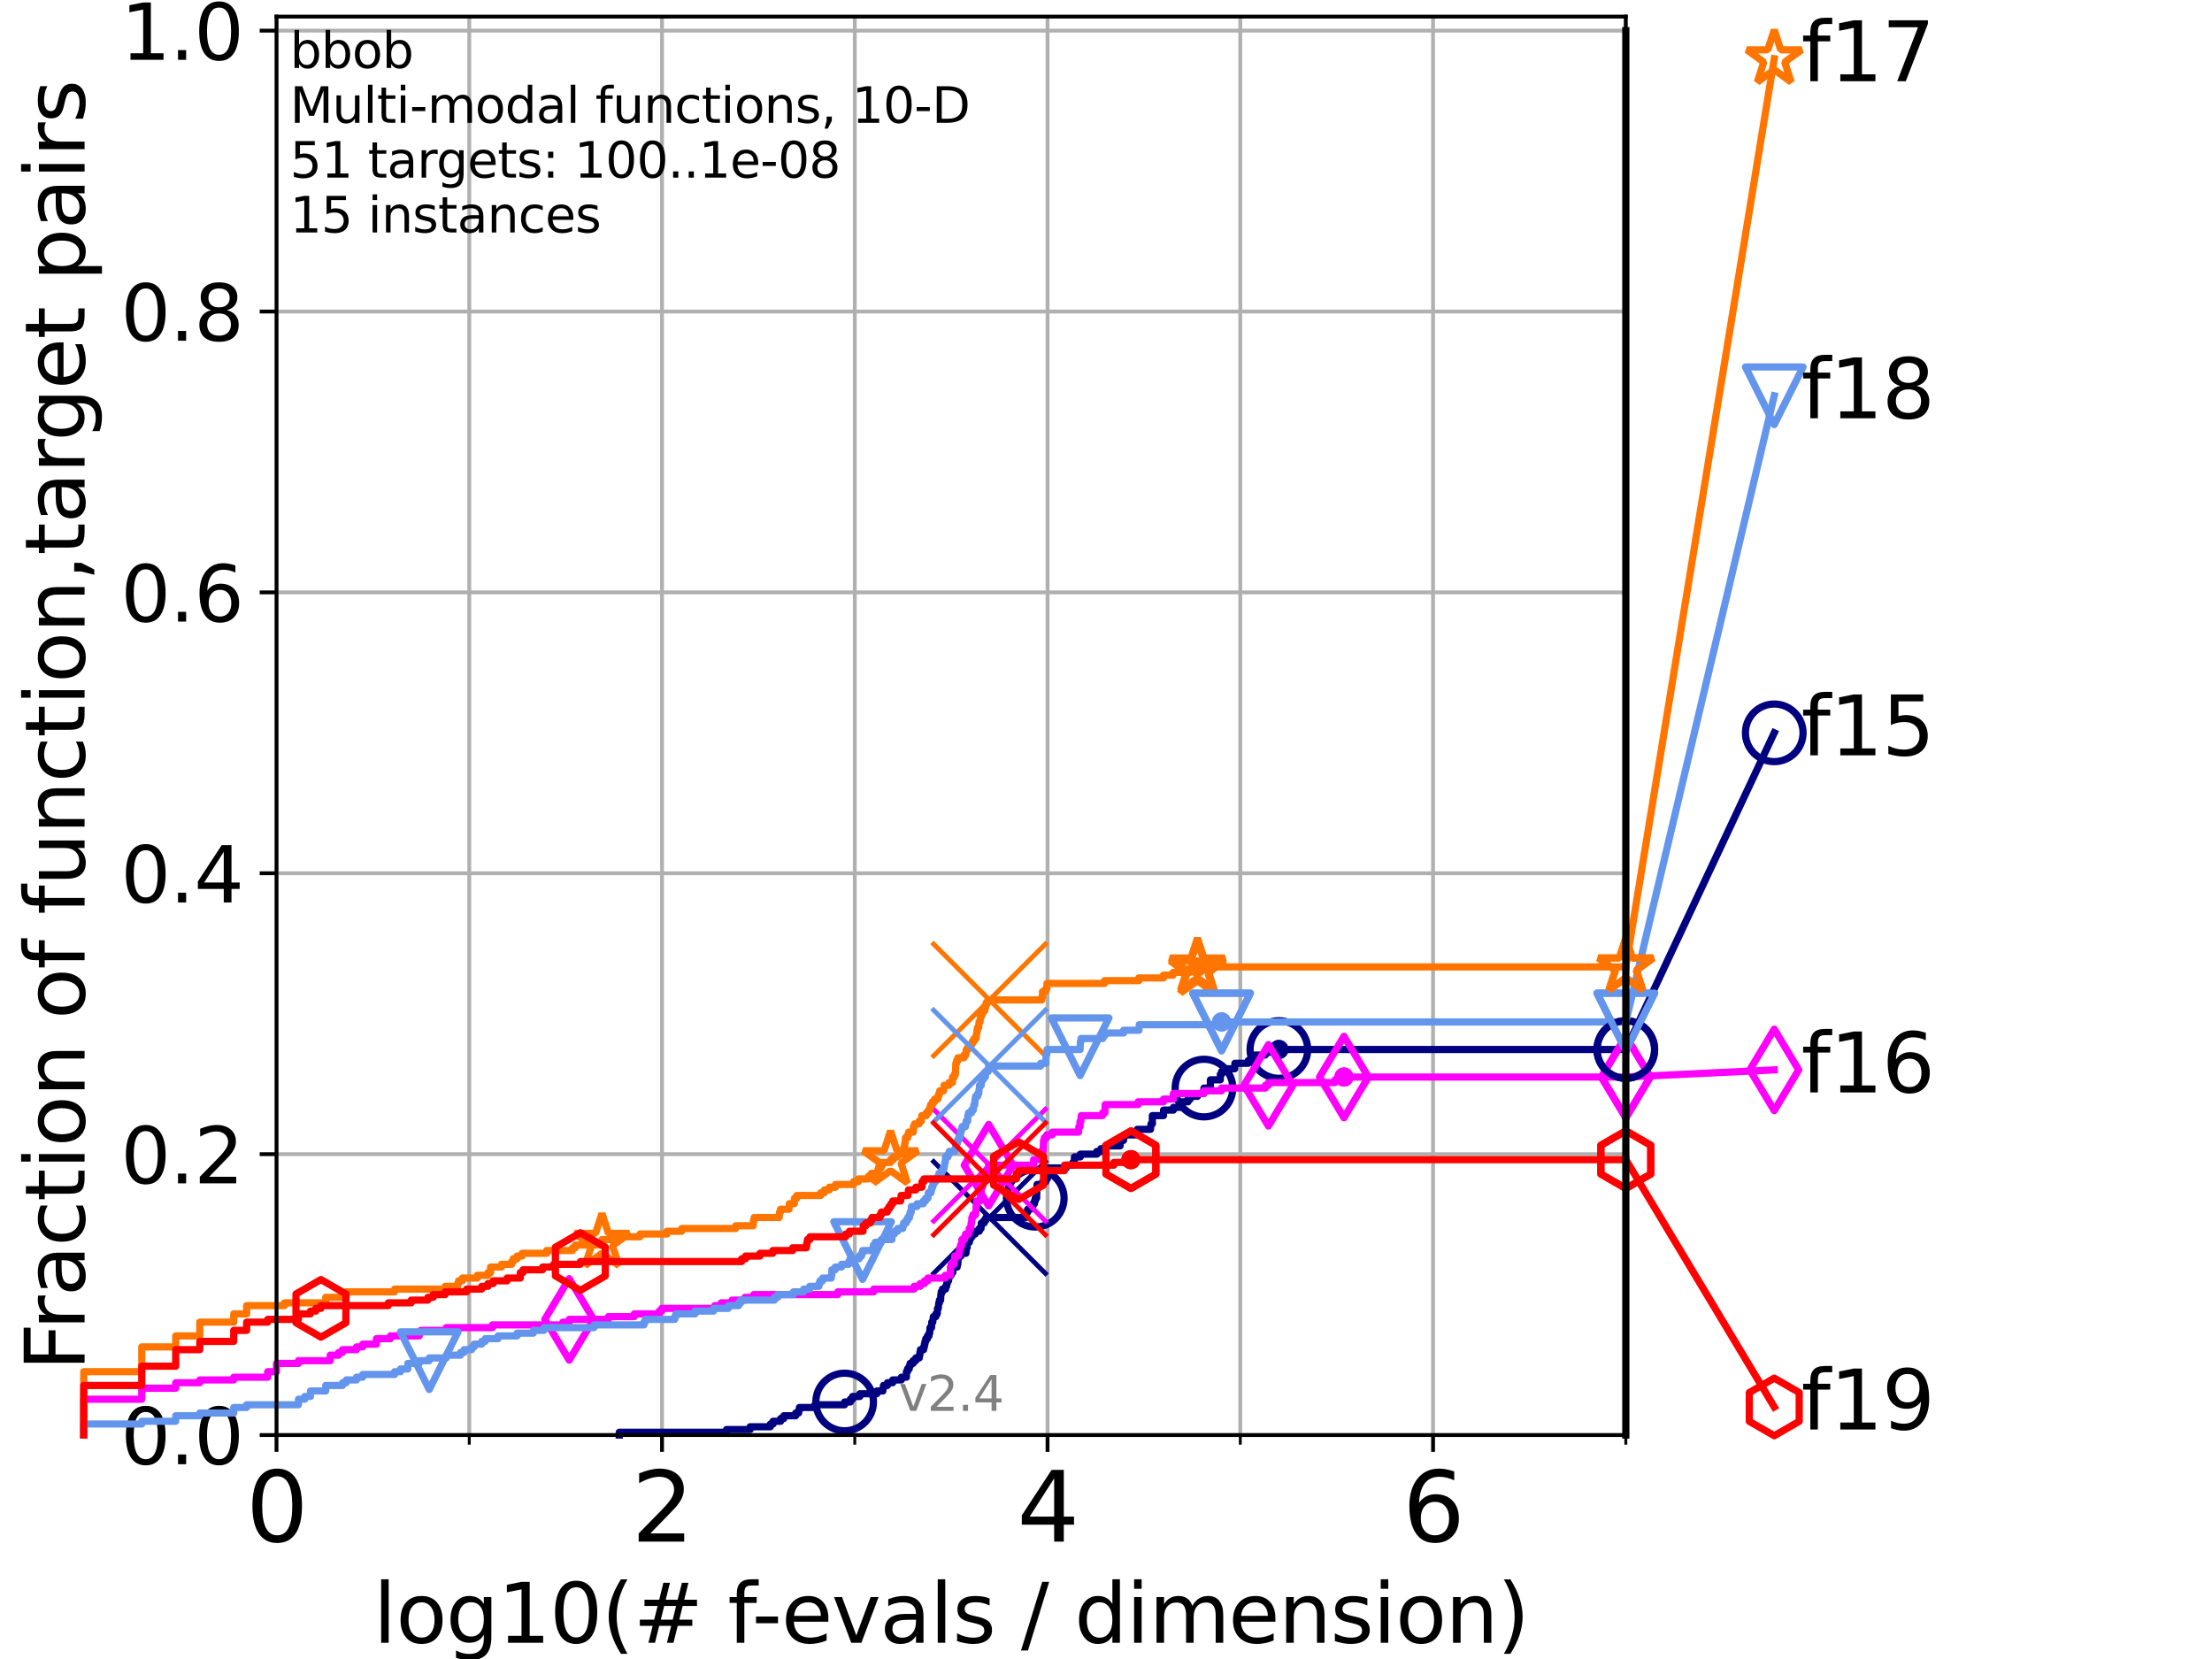 <?xml version="1.0" encoding="utf-8" standalone="no"?>
<!DOCTYPE svg PUBLIC "-//W3C//DTD SVG 1.1//EN"
  "http://www.w3.org/Graphics/SVG/1.1/DTD/svg11.dtd">
<svg height="345.6pt" version="1.1" viewBox="0 0 460.8 345.6" width="460.8pt" xmlns="http://www.w3.org/2000/svg" xmlns:xlink="http://www.w3.org/1999/xlink">
 <defs>
  <style type="text/css">*{stroke-linecap:butt;stroke-linejoin:round;}</style>
 </defs>
 <g id="figure_1">
  <g id="patch_1">
   <path d="M 0 345.6 
L 460.8 345.6 
L 460.8 0 
L 0 0 
z
" style="fill:#ffffff;"/>
  </g>
  <g id="axes_1">
   <g id="patch_2">
    <path d="M 57.6 298.944 
L 338.688 298.944 
L 338.688 3.456 
L 57.6 3.456 
z
" style="fill:#ffffff;"/>
   </g>
   <g id="matplotlib.axis_1">
    <g id="xtick_1">
     <g id="line2d_1">
      <path clip-path="url(#pe30da31616)" d="M 57.6 298.944 
L 57.6 3.456 
" style="fill:none;stroke:#b0b0b0;stroke-linecap:square;stroke-width:0.8;"/>
     </g>
     <g id="line2d_2">
      <defs>
       <path d="M 0 0 
L 0 3.5 
" id="m3414ef6d5c" style="stroke:#000000;stroke-width:0.8;"/>
      </defs>
      <g>
       <use style="stroke:#000000;stroke-width:0.8;" x="57.6" xlink:href="#m3414ef6d5c" y="298.944"/>
      </g>
     </g>
     <g id="text_1">
      <!-- 0 -->
      <g transform="translate(51.237 321.141)scale(0.2 -0.2)">
       <defs>
        <path d="M 2034 4250 
Q 1547 4250 1301 3770 
Q 1056 3291 1056 2328 
Q 1056 1369 1301 889 
Q 1547 409 2034 409 
Q 2525 409 2770 889 
Q 3016 1369 3016 2328 
Q 3016 3291 2770 3770 
Q 2525 4250 2034 4250 
z
M 2034 4750 
Q 2819 4750 3233 4129 
Q 3647 3509 3647 2328 
Q 3647 1150 3233 529 
Q 2819 -91 2034 -91 
Q 1250 -91 836 529 
Q 422 1150 422 2328 
Q 422 3509 836 4129 
Q 1250 4750 2034 4750 
z
" id="DejaVuSans-30" transform="scale(0.016)"/>
       </defs>
       <use xlink:href="#DejaVuSans-30"/>
      </g>
     </g>
    </g>
    <g id="xtick_2">
     <g id="line2d_3">
      <path clip-path="url(#pe30da31616)" d="M 137.911 298.944 
L 137.911 3.456 
" style="fill:none;stroke:#b0b0b0;stroke-linecap:square;stroke-width:0.8;"/>
     </g>
     <g id="line2d_4">
      <g>
       <use style="stroke:#000000;stroke-width:0.8;" x="137.911" xlink:href="#m3414ef6d5c" y="298.944"/>
      </g>
     </g>
     <g id="text_2">
      <!-- 2 -->
      <g transform="translate(131.548 321.141)scale(0.2 -0.2)">
       <defs>
        <path d="M 1228 531 
L 3431 531 
L 3431 0 
L 469 0 
L 469 531 
Q 828 903 1448 1529 
Q 2069 2156 2228 2338 
Q 2531 2678 2651 2914 
Q 2772 3150 2772 3378 
Q 2772 3750 2511 3984 
Q 2250 4219 1831 4219 
Q 1534 4219 1204 4116 
Q 875 4013 500 3803 
L 500 4441 
Q 881 4594 1212 4672 
Q 1544 4750 1819 4750 
Q 2544 4750 2975 4387 
Q 3406 4025 3406 3419 
Q 3406 3131 3298 2873 
Q 3191 2616 2906 2266 
Q 2828 2175 2409 1742 
Q 1991 1309 1228 531 
z
" id="DejaVuSans-32" transform="scale(0.016)"/>
       </defs>
       <use xlink:href="#DejaVuSans-32"/>
      </g>
     </g>
    </g>
    <g id="xtick_3">
     <g id="line2d_5">
      <path clip-path="url(#pe30da31616)" d="M 218.222 298.944 
L 218.222 3.456 
" style="fill:none;stroke:#b0b0b0;stroke-linecap:square;stroke-width:0.8;"/>
     </g>
     <g id="line2d_6">
      <g>
       <use style="stroke:#000000;stroke-width:0.8;" x="218.222" xlink:href="#m3414ef6d5c" y="298.944"/>
      </g>
     </g>
     <g id="text_3">
      <!-- 4 -->
      <g transform="translate(211.859 321.141)scale(0.2 -0.2)">
       <defs>
        <path d="M 2419 4116 
L 825 1625 
L 2419 1625 
L 2419 4116 
z
M 2253 4666 
L 3047 4666 
L 3047 1625 
L 3713 1625 
L 3713 1100 
L 3047 1100 
L 3047 0 
L 2419 0 
L 2419 1100 
L 313 1100 
L 313 1709 
L 2253 4666 
z
" id="DejaVuSans-34" transform="scale(0.016)"/>
       </defs>
       <use xlink:href="#DejaVuSans-34"/>
      </g>
     </g>
    </g>
    <g id="xtick_4">
     <g id="line2d_7">
      <path clip-path="url(#pe30da31616)" d="M 298.533 298.944 
L 298.533 3.456 
" style="fill:none;stroke:#b0b0b0;stroke-linecap:square;stroke-width:0.8;"/>
     </g>
     <g id="line2d_8">
      <g>
       <use style="stroke:#000000;stroke-width:0.8;" x="298.533" xlink:href="#m3414ef6d5c" y="298.944"/>
      </g>
     </g>
     <g id="text_4">
      <!-- 6 -->
      <g transform="translate(292.17 321.141)scale(0.2 -0.2)">
       <defs>
        <path d="M 2113 2584 
Q 1688 2584 1439 2293 
Q 1191 2003 1191 1497 
Q 1191 994 1439 701 
Q 1688 409 2113 409 
Q 2538 409 2786 701 
Q 3034 994 3034 1497 
Q 3034 2003 2786 2293 
Q 2538 2584 2113 2584 
z
M 3366 4563 
L 3366 3988 
Q 3128 4100 2886 4159 
Q 2644 4219 2406 4219 
Q 1781 4219 1451 3797 
Q 1122 3375 1075 2522 
Q 1259 2794 1537 2939 
Q 1816 3084 2150 3084 
Q 2853 3084 3261 2657 
Q 3669 2231 3669 1497 
Q 3669 778 3244 343 
Q 2819 -91 2113 -91 
Q 1303 -91 875 529 
Q 447 1150 447 2328 
Q 447 3434 972 4092 
Q 1497 4750 2381 4750 
Q 2619 4750 2861 4703 
Q 3103 4656 3366 4563 
z
" id="DejaVuSans-36" transform="scale(0.016)"/>
       </defs>
       <use xlink:href="#DejaVuSans-36"/>
      </g>
     </g>
    </g>
    <g id="xtick_5">
     <g id="line2d_9">
      <path clip-path="url(#pe30da31616)" d="M 97.755 298.944 
L 97.755 3.456 
" style="fill:none;stroke:#b0b0b0;stroke-linecap:square;stroke-width:0.8;"/>
     </g>
     <g id="line2d_10">
      <defs>
       <path d="M 0 0 
L 0 2 
" id="mb8e459afdc" style="stroke:#000000;stroke-width:0.6;"/>
      </defs>
      <g>
       <use style="stroke:#000000;stroke-width:0.6;" x="97.755" xlink:href="#mb8e459afdc" y="298.944"/>
      </g>
     </g>
    </g>
    <g id="xtick_6">
     <g id="line2d_11">
      <path clip-path="url(#pe30da31616)" d="M 178.066 298.944 
L 178.066 3.456 
" style="fill:none;stroke:#b0b0b0;stroke-linecap:square;stroke-width:0.8;"/>
     </g>
     <g id="line2d_12">
      <g>
       <use style="stroke:#000000;stroke-width:0.6;" x="178.066" xlink:href="#mb8e459afdc" y="298.944"/>
      </g>
     </g>
    </g>
    <g id="xtick_7">
     <g id="line2d_13">
      <path clip-path="url(#pe30da31616)" d="M 258.377 298.944 
L 258.377 3.456 
" style="fill:none;stroke:#b0b0b0;stroke-linecap:square;stroke-width:0.8;"/>
     </g>
     <g id="line2d_14">
      <g>
       <use style="stroke:#000000;stroke-width:0.6;" x="258.377" xlink:href="#mb8e459afdc" y="298.944"/>
      </g>
     </g>
    </g>
    <g id="xtick_8">
     <g id="line2d_15">
      <path clip-path="url(#pe30da31616)" d="M 338.688 298.944 
L 338.688 3.456 
" style="fill:none;stroke:#b0b0b0;stroke-linecap:square;stroke-width:0.8;"/>
     </g>
     <g id="line2d_16">
      <g>
       <use style="stroke:#000000;stroke-width:0.6;" x="338.688" xlink:href="#mb8e459afdc" y="298.944"/>
      </g>
     </g>
    </g>
    <g id="text_5">
     <!-- log10(# f-evals / dimension) -->
     <g transform="translate(77.764 342.218)scale(0.17 -0.17)">
      <defs>
       <path d="M 603 4863 
L 1178 4863 
L 1178 0 
L 603 0 
L 603 4863 
z
" id="DejaVuSans-6c" transform="scale(0.016)"/>
       <path d="M 1959 3097 
Q 1497 3097 1228 2736 
Q 959 2375 959 1747 
Q 959 1119 1226 758 
Q 1494 397 1959 397 
Q 2419 397 2687 759 
Q 2956 1122 2956 1747 
Q 2956 2369 2687 2733 
Q 2419 3097 1959 3097 
z
M 1959 3584 
Q 2709 3584 3137 3096 
Q 3566 2609 3566 1747 
Q 3566 888 3137 398 
Q 2709 -91 1959 -91 
Q 1206 -91 779 398 
Q 353 888 353 1747 
Q 353 2609 779 3096 
Q 1206 3584 1959 3584 
z
" id="DejaVuSans-6f" transform="scale(0.016)"/>
       <path d="M 2906 1791 
Q 2906 2416 2648 2759 
Q 2391 3103 1925 3103 
Q 1463 3103 1205 2759 
Q 947 2416 947 1791 
Q 947 1169 1205 825 
Q 1463 481 1925 481 
Q 2391 481 2648 825 
Q 2906 1169 2906 1791 
z
M 3481 434 
Q 3481 -459 3084 -895 
Q 2688 -1331 1869 -1331 
Q 1566 -1331 1297 -1286 
Q 1028 -1241 775 -1147 
L 775 -588 
Q 1028 -725 1275 -790 
Q 1522 -856 1778 -856 
Q 2344 -856 2625 -561 
Q 2906 -266 2906 331 
L 2906 616 
Q 2728 306 2450 153 
Q 2172 0 1784 0 
Q 1141 0 747 490 
Q 353 981 353 1791 
Q 353 2603 747 3093 
Q 1141 3584 1784 3584 
Q 2172 3584 2450 3431 
Q 2728 3278 2906 2969 
L 2906 3500 
L 3481 3500 
L 3481 434 
z
" id="DejaVuSans-67" transform="scale(0.016)"/>
       <path d="M 794 531 
L 1825 531 
L 1825 4091 
L 703 3866 
L 703 4441 
L 1819 4666 
L 2450 4666 
L 2450 531 
L 3481 531 
L 3481 0 
L 794 0 
L 794 531 
z
" id="DejaVuSans-31" transform="scale(0.016)"/>
       <path d="M 1984 4856 
Q 1566 4138 1362 3434 
Q 1159 2731 1159 2009 
Q 1159 1288 1364 580 
Q 1569 -128 1984 -844 
L 1484 -844 
Q 1016 -109 783 600 
Q 550 1309 550 2009 
Q 550 2706 781 3412 
Q 1013 4119 1484 4856 
L 1984 4856 
z
" id="DejaVuSans-28" transform="scale(0.016)"/>
       <path d="M 3272 2816 
L 2363 2816 
L 2100 1772 
L 3016 1772 
L 3272 2816 
z
M 2803 4594 
L 2478 3297 
L 3391 3297 
L 3719 4594 
L 4219 4594 
L 3897 3297 
L 4872 3297 
L 4872 2816 
L 3775 2816 
L 3519 1772 
L 4513 1772 
L 4513 1294 
L 3397 1294 
L 3072 0 
L 2572 0 
L 2894 1294 
L 1978 1294 
L 1656 0 
L 1153 0 
L 1478 1294 
L 494 1294 
L 494 1772 
L 1594 1772 
L 1856 2816 
L 850 2816 
L 850 3297 
L 1978 3297 
L 2297 4594 
L 2803 4594 
z
" id="DejaVuSans-23" transform="scale(0.016)"/>
       <path id="DejaVuSans-20" transform="scale(0.016)"/>
       <path d="M 2375 4863 
L 2375 4384 
L 1825 4384 
Q 1516 4384 1395 4259 
Q 1275 4134 1275 3809 
L 1275 3500 
L 2222 3500 
L 2222 3053 
L 1275 3053 
L 1275 0 
L 697 0 
L 697 3053 
L 147 3053 
L 147 3500 
L 697 3500 
L 697 3744 
Q 697 4328 969 4595 
Q 1241 4863 1831 4863 
L 2375 4863 
z
" id="DejaVuSans-66" transform="scale(0.016)"/>
       <path d="M 313 2009 
L 1997 2009 
L 1997 1497 
L 313 1497 
L 313 2009 
z
" id="DejaVuSans-2d" transform="scale(0.016)"/>
       <path d="M 3597 1894 
L 3597 1613 
L 953 1613 
Q 991 1019 1311 708 
Q 1631 397 2203 397 
Q 2534 397 2845 478 
Q 3156 559 3463 722 
L 3463 178 
Q 3153 47 2828 -22 
Q 2503 -91 2169 -91 
Q 1331 -91 842 396 
Q 353 884 353 1716 
Q 353 2575 817 3079 
Q 1281 3584 2069 3584 
Q 2775 3584 3186 3129 
Q 3597 2675 3597 1894 
z
M 3022 2063 
Q 3016 2534 2758 2815 
Q 2500 3097 2075 3097 
Q 1594 3097 1305 2825 
Q 1016 2553 972 2059 
L 3022 2063 
z
" id="DejaVuSans-65" transform="scale(0.016)"/>
       <path d="M 191 3500 
L 800 3500 
L 1894 563 
L 2988 3500 
L 3597 3500 
L 2284 0 
L 1503 0 
L 191 3500 
z
" id="DejaVuSans-76" transform="scale(0.016)"/>
       <path d="M 2194 1759 
Q 1497 1759 1228 1600 
Q 959 1441 959 1056 
Q 959 750 1161 570 
Q 1363 391 1709 391 
Q 2188 391 2477 730 
Q 2766 1069 2766 1631 
L 2766 1759 
L 2194 1759 
z
M 3341 1997 
L 3341 0 
L 2766 0 
L 2766 531 
Q 2569 213 2275 61 
Q 1981 -91 1556 -91 
Q 1019 -91 701 211 
Q 384 513 384 1019 
Q 384 1609 779 1909 
Q 1175 2209 1959 2209 
L 2766 2209 
L 2766 2266 
Q 2766 2663 2505 2880 
Q 2244 3097 1772 3097 
Q 1472 3097 1187 3025 
Q 903 2953 641 2809 
L 641 3341 
Q 956 3463 1253 3523 
Q 1550 3584 1831 3584 
Q 2591 3584 2966 3190 
Q 3341 2797 3341 1997 
z
" id="DejaVuSans-61" transform="scale(0.016)"/>
       <path d="M 2834 3397 
L 2834 2853 
Q 2591 2978 2328 3040 
Q 2066 3103 1784 3103 
Q 1356 3103 1142 2972 
Q 928 2841 928 2578 
Q 928 2378 1081 2264 
Q 1234 2150 1697 2047 
L 1894 2003 
Q 2506 1872 2764 1633 
Q 3022 1394 3022 966 
Q 3022 478 2636 193 
Q 2250 -91 1575 -91 
Q 1294 -91 989 -36 
Q 684 19 347 128 
L 347 722 
Q 666 556 975 473 
Q 1284 391 1588 391 
Q 1994 391 2212 530 
Q 2431 669 2431 922 
Q 2431 1156 2273 1281 
Q 2116 1406 1581 1522 
L 1381 1569 
Q 847 1681 609 1914 
Q 372 2147 372 2553 
Q 372 3047 722 3315 
Q 1072 3584 1716 3584 
Q 2034 3584 2315 3537 
Q 2597 3491 2834 3397 
z
" id="DejaVuSans-73" transform="scale(0.016)"/>
       <path d="M 1625 4666 
L 2156 4666 
L 531 -594 
L 0 -594 
L 1625 4666 
z
" id="DejaVuSans-2f" transform="scale(0.016)"/>
       <path d="M 2906 2969 
L 2906 4863 
L 3481 4863 
L 3481 0 
L 2906 0 
L 2906 525 
Q 2725 213 2448 61 
Q 2172 -91 1784 -91 
Q 1150 -91 751 415 
Q 353 922 353 1747 
Q 353 2572 751 3078 
Q 1150 3584 1784 3584 
Q 2172 3584 2448 3432 
Q 2725 3281 2906 2969 
z
M 947 1747 
Q 947 1113 1208 752 
Q 1469 391 1925 391 
Q 2381 391 2643 752 
Q 2906 1113 2906 1747 
Q 2906 2381 2643 2742 
Q 2381 3103 1925 3103 
Q 1469 3103 1208 2742 
Q 947 2381 947 1747 
z
" id="DejaVuSans-64" transform="scale(0.016)"/>
       <path d="M 603 3500 
L 1178 3500 
L 1178 0 
L 603 0 
L 603 3500 
z
M 603 4863 
L 1178 4863 
L 1178 4134 
L 603 4134 
L 603 4863 
z
" id="DejaVuSans-69" transform="scale(0.016)"/>
       <path d="M 3328 2828 
Q 3544 3216 3844 3400 
Q 4144 3584 4550 3584 
Q 5097 3584 5394 3201 
Q 5691 2819 5691 2113 
L 5691 0 
L 5113 0 
L 5113 2094 
Q 5113 2597 4934 2840 
Q 4756 3084 4391 3084 
Q 3944 3084 3684 2787 
Q 3425 2491 3425 1978 
L 3425 0 
L 2847 0 
L 2847 2094 
Q 2847 2600 2669 2842 
Q 2491 3084 2119 3084 
Q 1678 3084 1418 2786 
Q 1159 2488 1159 1978 
L 1159 0 
L 581 0 
L 581 3500 
L 1159 3500 
L 1159 2956 
Q 1356 3278 1631 3431 
Q 1906 3584 2284 3584 
Q 2666 3584 2933 3390 
Q 3200 3197 3328 2828 
z
" id="DejaVuSans-6d" transform="scale(0.016)"/>
       <path d="M 3513 2113 
L 3513 0 
L 2938 0 
L 2938 2094 
Q 2938 2591 2744 2837 
Q 2550 3084 2163 3084 
Q 1697 3084 1428 2787 
Q 1159 2491 1159 1978 
L 1159 0 
L 581 0 
L 581 3500 
L 1159 3500 
L 1159 2956 
Q 1366 3272 1645 3428 
Q 1925 3584 2291 3584 
Q 2894 3584 3203 3211 
Q 3513 2838 3513 2113 
z
" id="DejaVuSans-6e" transform="scale(0.016)"/>
       <path d="M 513 4856 
L 1013 4856 
Q 1481 4119 1714 3412 
Q 1947 2706 1947 2009 
Q 1947 1309 1714 600 
Q 1481 -109 1013 -844 
L 513 -844 
Q 928 -128 1133 580 
Q 1338 1288 1338 2009 
Q 1338 2731 1133 3434 
Q 928 4138 513 4856 
z
" id="DejaVuSans-29" transform="scale(0.016)"/>
      </defs>
      <use xlink:href="#DejaVuSans-6c"/>
      <use x="27.783" xlink:href="#DejaVuSans-6f"/>
      <use x="88.965" xlink:href="#DejaVuSans-67"/>
      <use x="152.441" xlink:href="#DejaVuSans-31"/>
      <use x="216.064" xlink:href="#DejaVuSans-30"/>
      <use x="279.688" xlink:href="#DejaVuSans-28"/>
      <use x="318.701" xlink:href="#DejaVuSans-23"/>
      <use x="402.49" xlink:href="#DejaVuSans-20"/>
      <use x="434.277" xlink:href="#DejaVuSans-66"/>
      <use x="463.982" xlink:href="#DejaVuSans-2d"/>
      <use x="500.066" xlink:href="#DejaVuSans-65"/>
      <use x="561.59" xlink:href="#DejaVuSans-76"/>
      <use x="620.77" xlink:href="#DejaVuSans-61"/>
      <use x="682.049" xlink:href="#DejaVuSans-6c"/>
      <use x="709.832" xlink:href="#DejaVuSans-73"/>
      <use x="761.932" xlink:href="#DejaVuSans-20"/>
      <use x="793.719" xlink:href="#DejaVuSans-2f"/>
      <use x="827.41" xlink:href="#DejaVuSans-20"/>
      <use x="859.197" xlink:href="#DejaVuSans-64"/>
      <use x="922.674" xlink:href="#DejaVuSans-69"/>
      <use x="950.457" xlink:href="#DejaVuSans-6d"/>
      <use x="1047.869" xlink:href="#DejaVuSans-65"/>
      <use x="1109.393" xlink:href="#DejaVuSans-6e"/>
      <use x="1172.771" xlink:href="#DejaVuSans-73"/>
      <use x="1224.871" xlink:href="#DejaVuSans-69"/>
      <use x="1252.654" xlink:href="#DejaVuSans-6f"/>
      <use x="1313.836" xlink:href="#DejaVuSans-6e"/>
      <use x="1377.215" xlink:href="#DejaVuSans-29"/>
     </g>
    </g>
   </g>
   <g id="matplotlib.axis_2">
    <g id="ytick_1">
     <g id="line2d_17">
      <path clip-path="url(#pe30da31616)" d="M 57.6 298.944 
L 338.688 298.944 
" style="fill:none;stroke:#b0b0b0;stroke-linecap:square;stroke-width:0.8;"/>
     </g>
     <g id="line2d_18">
      <defs>
       <path d="M 0 0 
L -3.5 0 
" id="m7d6b4ead88" style="stroke:#000000;stroke-width:0.8;"/>
      </defs>
      <g>
       <use style="stroke:#000000;stroke-width:0.8;" x="57.6" xlink:href="#m7d6b4ead88" y="298.944"/>
      </g>
     </g>
     <g id="text_6">
      <!-- 0.0 -->
      <g transform="translate(25.155 305.023)scale(0.16 -0.16)">
       <defs>
        <path d="M 684 794 
L 1344 794 
L 1344 0 
L 684 0 
L 684 794 
z
" id="DejaVuSans-2e" transform="scale(0.016)"/>
       </defs>
       <use xlink:href="#DejaVuSans-30"/>
       <use x="63.623" xlink:href="#DejaVuSans-2e"/>
       <use x="95.41" xlink:href="#DejaVuSans-30"/>
      </g>
     </g>
    </g>
    <g id="ytick_2">
     <g id="line2d_19">
      <path clip-path="url(#pe30da31616)" d="M 57.6 240.432 
L 338.688 240.432 
" style="fill:none;stroke:#b0b0b0;stroke-linecap:square;stroke-width:0.8;"/>
     </g>
     <g id="line2d_20">
      <g>
       <use style="stroke:#000000;stroke-width:0.8;" x="57.6" xlink:href="#m7d6b4ead88" y="240.432"/>
      </g>
     </g>
     <g id="text_7">
      <!-- 0.2 -->
      <g transform="translate(25.155 246.51)scale(0.16 -0.16)">
       <use xlink:href="#DejaVuSans-30"/>
       <use x="63.623" xlink:href="#DejaVuSans-2e"/>
       <use x="95.41" xlink:href="#DejaVuSans-32"/>
      </g>
     </g>
    </g>
    <g id="ytick_3">
     <g id="line2d_21">
      <path clip-path="url(#pe30da31616)" d="M 57.6 181.919 
L 338.688 181.919 
" style="fill:none;stroke:#b0b0b0;stroke-linecap:square;stroke-width:0.8;"/>
     </g>
     <g id="line2d_22">
      <g>
       <use style="stroke:#000000;stroke-width:0.8;" x="57.6" xlink:href="#m7d6b4ead88" y="181.919"/>
      </g>
     </g>
     <g id="text_8">
      <!-- 0.4 -->
      <g transform="translate(25.155 187.998)scale(0.16 -0.16)">
       <use xlink:href="#DejaVuSans-30"/>
       <use x="63.623" xlink:href="#DejaVuSans-2e"/>
       <use x="95.41" xlink:href="#DejaVuSans-34"/>
      </g>
     </g>
    </g>
    <g id="ytick_4">
     <g id="line2d_23">
      <path clip-path="url(#pe30da31616)" d="M 57.6 123.407 
L 338.688 123.407 
" style="fill:none;stroke:#b0b0b0;stroke-linecap:square;stroke-width:0.8;"/>
     </g>
     <g id="line2d_24">
      <g>
       <use style="stroke:#000000;stroke-width:0.8;" x="57.6" xlink:href="#m7d6b4ead88" y="123.407"/>
      </g>
     </g>
     <g id="text_9">
      <!-- 0.6 -->
      <g transform="translate(25.155 129.485)scale(0.16 -0.16)">
       <use xlink:href="#DejaVuSans-30"/>
       <use x="63.623" xlink:href="#DejaVuSans-2e"/>
       <use x="95.41" xlink:href="#DejaVuSans-36"/>
      </g>
     </g>
    </g>
    <g id="ytick_5">
     <g id="line2d_25">
      <path clip-path="url(#pe30da31616)" d="M 57.6 64.894 
L 338.688 64.894 
" style="fill:none;stroke:#b0b0b0;stroke-linecap:square;stroke-width:0.8;"/>
     </g>
     <g id="line2d_26">
      <g>
       <use style="stroke:#000000;stroke-width:0.8;" x="57.6" xlink:href="#m7d6b4ead88" y="64.894"/>
      </g>
     </g>
     <g id="text_10">
      <!-- 0.8 -->
      <g transform="translate(25.155 70.973)scale(0.16 -0.16)">
       <defs>
        <path d="M 2034 2216 
Q 1584 2216 1326 1975 
Q 1069 1734 1069 1313 
Q 1069 891 1326 650 
Q 1584 409 2034 409 
Q 2484 409 2743 651 
Q 3003 894 3003 1313 
Q 3003 1734 2745 1975 
Q 2488 2216 2034 2216 
z
M 1403 2484 
Q 997 2584 770 2862 
Q 544 3141 544 3541 
Q 544 4100 942 4425 
Q 1341 4750 2034 4750 
Q 2731 4750 3128 4425 
Q 3525 4100 3525 3541 
Q 3525 3141 3298 2862 
Q 3072 2584 2669 2484 
Q 3125 2378 3379 2068 
Q 3634 1759 3634 1313 
Q 3634 634 3220 271 
Q 2806 -91 2034 -91 
Q 1263 -91 848 271 
Q 434 634 434 1313 
Q 434 1759 690 2068 
Q 947 2378 1403 2484 
z
M 1172 3481 
Q 1172 3119 1398 2916 
Q 1625 2713 2034 2713 
Q 2441 2713 2670 2916 
Q 2900 3119 2900 3481 
Q 2900 3844 2670 4047 
Q 2441 4250 2034 4250 
Q 1625 4250 1398 4047 
Q 1172 3844 1172 3481 
z
" id="DejaVuSans-38" transform="scale(0.016)"/>
       </defs>
       <use xlink:href="#DejaVuSans-30"/>
       <use x="63.623" xlink:href="#DejaVuSans-2e"/>
       <use x="95.41" xlink:href="#DejaVuSans-38"/>
      </g>
     </g>
    </g>
    <g id="ytick_6">
     <g id="line2d_27">
      <path clip-path="url(#pe30da31616)" d="M 57.6 6.382 
L 338.688 6.382 
" style="fill:none;stroke:#b0b0b0;stroke-linecap:square;stroke-width:0.8;"/>
     </g>
     <g id="line2d_28">
      <g>
       <use style="stroke:#000000;stroke-width:0.8;" x="57.6" xlink:href="#m7d6b4ead88" y="6.382"/>
      </g>
     </g>
     <g id="text_11">
      <!-- 1.0 -->
      <g transform="translate(25.155 12.46)scale(0.16 -0.16)">
       <use xlink:href="#DejaVuSans-31"/>
       <use x="63.623" xlink:href="#DejaVuSans-2e"/>
       <use x="95.41" xlink:href="#DejaVuSans-30"/>
      </g>
     </g>
    </g>
    <g id="text_12">
     <!-- Fraction of function,target pairs -->
     <g transform="translate(17.62 285.585)rotate(-90)scale(0.17 -0.17)">
      <defs>
       <path d="M 628 4666 
L 3309 4666 
L 3309 4134 
L 1259 4134 
L 1259 2759 
L 3109 2759 
L 3109 2228 
L 1259 2228 
L 1259 0 
L 628 0 
L 628 4666 
z
" id="DejaVuSans-46" transform="scale(0.016)"/>
       <path d="M 2631 2963 
Q 2534 3019 2420 3045 
Q 2306 3072 2169 3072 
Q 1681 3072 1420 2755 
Q 1159 2438 1159 1844 
L 1159 0 
L 581 0 
L 581 3500 
L 1159 3500 
L 1159 2956 
Q 1341 3275 1631 3429 
Q 1922 3584 2338 3584 
Q 2397 3584 2469 3576 
Q 2541 3569 2628 3553 
L 2631 2963 
z
" id="DejaVuSans-72" transform="scale(0.016)"/>
       <path d="M 3122 3366 
L 3122 2828 
Q 2878 2963 2633 3030 
Q 2388 3097 2138 3097 
Q 1578 3097 1268 2742 
Q 959 2388 959 1747 
Q 959 1106 1268 751 
Q 1578 397 2138 397 
Q 2388 397 2633 464 
Q 2878 531 3122 666 
L 3122 134 
Q 2881 22 2623 -34 
Q 2366 -91 2075 -91 
Q 1284 -91 818 406 
Q 353 903 353 1747 
Q 353 2603 823 3093 
Q 1294 3584 2113 3584 
Q 2378 3584 2631 3529 
Q 2884 3475 3122 3366 
z
" id="DejaVuSans-63" transform="scale(0.016)"/>
       <path d="M 1172 4494 
L 1172 3500 
L 2356 3500 
L 2356 3053 
L 1172 3053 
L 1172 1153 
Q 1172 725 1289 603 
Q 1406 481 1766 481 
L 2356 481 
L 2356 0 
L 1766 0 
Q 1100 0 847 248 
Q 594 497 594 1153 
L 594 3053 
L 172 3053 
L 172 3500 
L 594 3500 
L 594 4494 
L 1172 4494 
z
" id="DejaVuSans-74" transform="scale(0.016)"/>
       <path d="M 544 1381 
L 544 3500 
L 1119 3500 
L 1119 1403 
Q 1119 906 1312 657 
Q 1506 409 1894 409 
Q 2359 409 2629 706 
Q 2900 1003 2900 1516 
L 2900 3500 
L 3475 3500 
L 3475 0 
L 2900 0 
L 2900 538 
Q 2691 219 2414 64 
Q 2138 -91 1772 -91 
Q 1169 -91 856 284 
Q 544 659 544 1381 
z
M 1991 3584 
L 1991 3584 
z
" id="DejaVuSans-75" transform="scale(0.016)"/>
       <path d="M 750 794 
L 1409 794 
L 1409 256 
L 897 -744 
L 494 -744 
L 750 256 
L 750 794 
z
" id="DejaVuSans-2c" transform="scale(0.016)"/>
       <path d="M 1159 525 
L 1159 -1331 
L 581 -1331 
L 581 3500 
L 1159 3500 
L 1159 2969 
Q 1341 3281 1617 3432 
Q 1894 3584 2278 3584 
Q 2916 3584 3314 3078 
Q 3713 2572 3713 1747 
Q 3713 922 3314 415 
Q 2916 -91 2278 -91 
Q 1894 -91 1617 61 
Q 1341 213 1159 525 
z
M 3116 1747 
Q 3116 2381 2855 2742 
Q 2594 3103 2138 3103 
Q 1681 3103 1420 2742 
Q 1159 2381 1159 1747 
Q 1159 1113 1420 752 
Q 1681 391 2138 391 
Q 2594 391 2855 752 
Q 3116 1113 3116 1747 
z
" id="DejaVuSans-70" transform="scale(0.016)"/>
      </defs>
      <use xlink:href="#DejaVuSans-46"/>
      <use x="50.27" xlink:href="#DejaVuSans-72"/>
      <use x="91.383" xlink:href="#DejaVuSans-61"/>
      <use x="152.662" xlink:href="#DejaVuSans-63"/>
      <use x="207.643" xlink:href="#DejaVuSans-74"/>
      <use x="246.852" xlink:href="#DejaVuSans-69"/>
      <use x="274.635" xlink:href="#DejaVuSans-6f"/>
      <use x="335.816" xlink:href="#DejaVuSans-6e"/>
      <use x="399.195" xlink:href="#DejaVuSans-20"/>
      <use x="430.982" xlink:href="#DejaVuSans-6f"/>
      <use x="492.164" xlink:href="#DejaVuSans-66"/>
      <use x="527.369" xlink:href="#DejaVuSans-20"/>
      <use x="559.156" xlink:href="#DejaVuSans-66"/>
      <use x="594.361" xlink:href="#DejaVuSans-75"/>
      <use x="657.74" xlink:href="#DejaVuSans-6e"/>
      <use x="721.119" xlink:href="#DejaVuSans-63"/>
      <use x="776.1" xlink:href="#DejaVuSans-74"/>
      <use x="815.309" xlink:href="#DejaVuSans-69"/>
      <use x="843.092" xlink:href="#DejaVuSans-6f"/>
      <use x="904.273" xlink:href="#DejaVuSans-6e"/>
      <use x="967.652" xlink:href="#DejaVuSans-2c"/>
      <use x="999.439" xlink:href="#DejaVuSans-74"/>
      <use x="1038.648" xlink:href="#DejaVuSans-61"/>
      <use x="1099.928" xlink:href="#DejaVuSans-72"/>
      <use x="1139.291" xlink:href="#DejaVuSans-67"/>
      <use x="1202.768" xlink:href="#DejaVuSans-65"/>
      <use x="1264.291" xlink:href="#DejaVuSans-74"/>
      <use x="1303.5" xlink:href="#DejaVuSans-20"/>
      <use x="1335.287" xlink:href="#DejaVuSans-70"/>
      <use x="1398.764" xlink:href="#DejaVuSans-61"/>
      <use x="1460.043" xlink:href="#DejaVuSans-69"/>
      <use x="1487.826" xlink:href="#DejaVuSans-72"/>
      <use x="1528.939" xlink:href="#DejaVuSans-73"/>
     </g>
    </g>
   </g>
   <g id="line2d_29">
    <defs>
     <path d="M 0 1.5 
C 0.398 1.5 0.779 1.342 1.061 1.061 
C 1.342 0.779 1.5 0.398 1.5 0 
C 1.5 -0.398 1.342 -0.779 1.061 -1.061 
C 0.779 -1.342 0.398 -1.5 0 -1.5 
C -0.398 -1.5 -0.779 -1.342 -1.061 -1.061 
C -1.342 -0.779 -1.5 -0.398 -1.5 0 
C -1.5 0.398 -1.342 0.779 -1.061 1.061 
C -0.779 1.342 -0.398 1.5 0 1.5 
z
" id="mb662438970" style="stroke:#000080;"/>
    </defs>
    <g>
     <use style="fill:#000080;stroke:#000080;" x="266.415" xlink:href="#mb662438970" y="218.633"/>
     <use style="fill:#000080;stroke:#000080;" x="266.415" xlink:href="#mb662438970" y="218.633"/>
    </g>
   </g>
   <g id="line2d_30">
    <path d="M 129.002 298.944 
L 129.002 298.37 
L 151.341 298.37 
L 151.341 297.797 
L 156.267 297.797 
L 156.267 297.223 
L 160.48 297.223 
L 160.48 296.649 
L 161.04 296.649 
L 161.04 296.076 
L 162.619 296.076 
L 162.619 295.502 
L 163.291 295.502 
L 163.291 294.928 
L 165.757 294.928 
L 165.757 294.355 
L 166.375 294.355 
L 166.375 293.781 
L 166.534 293.781 
L 166.534 293.207 
L 169.747 293.207 
L 169.747 292.634 
L 175.955 292.634 
L 175.955 292.06 
L 177.142 292.06 
L 177.142 291.487 
L 177.598 291.487 
L 177.598 290.913 
L 179.125 290.913 
L 179.125 290.339 
L 182.656 290.339 
L 182.656 289.766 
L 183.913 289.766 
L 183.913 289.192 
L 184.046 289.192 
L 184.046 288.618 
L 184.868 288.618 
L 184.868 288.045 
L 185.962 288.045 
L 185.962 287.471 
L 187.762 287.471 
L 187.762 286.897 
L 188.82 286.897 
L 188.822 285.75 
L 189.046 285.75 
L 189.046 285.176 
L 189.402 285.176 
L 189.402 284.603 
L 189.588 284.603 
L 189.588 284.029 
L 190.214 284.029 
L 190.214 283.455 
L 190.773 283.455 
L 190.773 282.882 
L 191.512 282.882 
L 191.512 282.308 
L 191.626 282.308 
L 191.626 281.734 
L 191.741 281.734 
L 191.741 281.161 
L 192.408 281.161 
L 192.408 280.587 
L 192.564 280.587 
L 192.564 280.013 
L 192.689 280.013 
L 192.689 279.44 
L 192.859 279.44 
L 192.859 278.866 
L 193.209 278.866 
L 193.209 278.293 
L 193.529 278.293 
L 193.529 277.719 
L 193.671 277.719 
L 193.74 276.572 
L 194.051 276.572 
L 194.101 275.424 
L 194.321 275.424 
L 194.431 274.277 
L 194.958 274.277 
L 194.958 273.703 
L 195.248 273.703 
L 195.306 272.556 
L 195.458 272.556 
L 195.563 271.409 
L 195.696 271.409 
L 195.696 270.835 
L 195.95 270.835 
L 195.988 269.688 
L 196.069 269.688 
L 196.069 269.114 
L 196.327 269.114 
L 196.327 268.54 
L 196.983 268.54 
L 196.983 267.967 
L 197.197 267.967 
L 197.197 267.393 
L 197.343 267.393 
L 197.343 266.82 
L 197.602 266.82 
L 197.602 266.246 
L 197.73 266.246 
L 197.73 265.672 
L 198.136 265.672 
L 198.136 265.099 
L 198.481 265.099 
L 198.558 263.951 
L 199.395 263.951 
L 199.395 263.378 
L 199.536 263.378 
L 199.589 262.23 
L 199.692 262.23 
L 199.692 261.657 
L 200.177 261.657 
L 200.177 261.083 
L 201.237 261.083 
L 201.308 259.936 
L 201.469 259.936 
L 201.492 258.788 
L 201.935 258.788 
L 201.935 258.215 
L 202.126 258.215 
L 202.126 257.641 
L 202.514 257.641 
L 202.514 257.067 
L 203.153 257.067 
L 203.153 256.494 
L 203.996 256.494 
L 203.996 255.92 
L 204.369 255.92 
L 204.425 254.773 
L 205.018 254.773 
L 205.018 254.199 
L 205.397 254.199 
L 205.397 253.626 
L 213.725 253.626 
L 213.729 252.478 
L 214.106 252.478 
L 214.106 251.905 
L 214.677 251.905 
L 214.677 251.331 
L 215.176 251.331 
L 215.176 250.757 
L 215.496 250.757 
L 215.496 250.184 
L 215.665 250.184 
L 215.665 249.61 
L 215.945 249.61 
L 216.045 246.742 
L 217.185 246.742 
L 217.185 246.168 
L 217.857 246.168 
L 217.857 245.594 
L 218.188 245.594 
L 218.188 243.3 
L 222.114 243.3 
L 222.114 242.726 
L 223.524 242.726 
L 223.524 242.152 
L 223.808 242.152 
L 223.828 241.005 
L 225.051 241.005 
L 225.051 240.432 
L 228.492 240.432 
L 228.492 239.858 
L 229.351 239.858 
L 229.351 239.284 
L 230.293 239.284 
L 230.293 238.711 
L 233.337 238.711 
L 233.438 237.563 
L 234.056 237.563 
L 234.056 236.99 
L 234.187 236.99 
L 234.187 236.416 
L 236.654 236.416 
L 236.654 235.842 
L 236.918 235.842 
L 236.918 235.269 
L 239.673 235.269 
L 239.779 234.121 
L 240.059 234.121 
L 240.059 232.4 
L 242.389 232.4 
L 242.389 231.253 
L 244.444 231.253 
L 244.444 230.679 
L 246.217 230.679 
L 246.282 229.532 
L 247.486 229.532 
L 247.486 228.958 
L 247.945 228.958 
L 247.945 228.385 
L 249.463 228.385 
L 249.463 227.811 
L 250.709 227.811 
L 250.809 226.664 
L 252.152 226.664 
L 252.152 224.943 
L 254.217 224.943 
L 254.217 223.796 
L 254.481 223.796 
L 254.481 223.222 
L 255.424 223.222 
L 255.424 222.648 
L 257.215 222.648 
L 257.256 221.501 
L 260.036 221.501 
L 260.036 220.927 
L 260.594 220.927 
L 260.594 220.354 
L 261.378 220.354 
L 261.378 219.78 
L 263.584 219.78 
L 263.584 219.206 
L 266.415 219.206 
L 266.415 218.633 
L 338.688 218.633 
L 338.688 218.633 
" style="fill:none;stroke:#000080;stroke-linecap:square;stroke-width:1.5;"/>
   </g>
   <g id="line2d_31">
    <defs>
     <path d="M 0 6 
C 1.591 6 3.117 5.368 4.243 4.243 
C 5.368 3.117 6 1.591 6 0 
C 6 -1.591 5.368 -3.117 4.243 -4.243 
C 3.117 -5.368 1.591 -6 0 -6 
C -1.591 -6 -3.117 -5.368 -4.243 -4.243 
C -5.368 -3.117 -6 -1.591 -6 0 
C -6 1.591 -5.368 3.117 -4.243 4.243 
C -3.117 5.368 -1.591 6 0 6 
z
" id="m9401938c9c" style="stroke:#000080;stroke-width:1.5;"/>
    </defs>
    <g>
     <use style="fill-opacity:0;stroke:#000080;stroke-width:1.5;" x="175.955" xlink:href="#m9401938c9c" y="292.06"/>
     <use style="fill-opacity:0;stroke:#000080;stroke-width:1.5;" x="215.665" xlink:href="#m9401938c9c" y="249.61"/>
     <use style="fill-opacity:0;stroke:#000080;stroke-width:1.5;" x="250.809" xlink:href="#m9401938c9c" y="226.664"/>
     <use style="fill-opacity:0;stroke:#000080;stroke-width:1.5;" x="266.415" xlink:href="#m9401938c9c" y="218.633"/>
     <use style="fill-opacity:0;stroke:#000080;stroke-width:1.5;" x="338.688" xlink:href="#m9401938c9c" y="218.633"/>
    </g>
   </g>
   <g id="line2d_32">
    <path style="fill:none;stroke:#000080;stroke-linecap:square;stroke-width:1.5;"/>
    <g/>
   </g>
   <g id="line2d_33">
    <path clip-path="url(#pe30da31616)" d="M 206.134 253.626 
" style="fill:none;stroke:#000080;stroke-linecap:square;stroke-width:1.5;"/>
    <defs>
     <path d="M -12 12 
L 12 -12 
M -12 -12 
L 12 12 
" id="mb0fe1bbed0" style="stroke:#000080;"/>
    </defs>
    <g clip-path="url(#pe30da31616)">
     <use style="fill:#000080;stroke:#000080;" x="206.134" xlink:href="#mb0fe1bbed0" y="253.626"/>
    </g>
   </g>
   <g id="line2d_34">
    <defs>
     <path d="M 0 1.5 
C 0.398 1.5 0.779 1.342 1.061 1.061 
C 1.342 0.779 1.5 0.398 1.5 0 
C 1.5 -0.398 1.342 -0.779 1.061 -1.061 
C 0.779 -1.342 0.398 -1.5 0 -1.5 
C -0.398 -1.5 -0.779 -1.342 -1.061 -1.061 
C -1.342 -0.779 -1.5 -0.398 -1.5 0 
C -1.5 0.398 -1.342 0.779 -1.061 1.061 
C -0.779 1.342 -0.398 1.5 0 1.5 
z
" id="mb29de886d3" style="stroke:#ff00ff;"/>
    </defs>
    <g>
     <use style="fill:#ff00ff;stroke:#ff00ff;" x="279.971" xlink:href="#mb29de886d3" y="224.369"/>
     <use style="fill:#ff00ff;stroke:#ff00ff;" x="279.971" xlink:href="#mb29de886d3" y="224.369"/>
    </g>
   </g>
   <g id="line2d_35">
    <path d="M 17.445 298.944 
L 17.445 291.487 
L 29.533 291.487 
L 29.533 289.192 
L 36.604 289.192 
L 36.604 288.045 
L 41.621 288.045 
L 41.621 287.471 
L 48.692 287.471 
L 48.692 286.897 
L 55.763 286.897 
L 55.763 285.75 
L 57.6 285.75 
L 57.6 284.029 
L 62.175 284.029 
L 62.175 283.455 
L 68.793 283.455 
L 68.793 282.308 
L 70.539 282.308 
L 70.539 281.734 
L 71.35 281.734 
L 71.35 281.161 
L 74.263 281.161 
L 74.263 280.587 
L 75.556 280.587 
L 75.556 280.013 
L 78.421 280.013 
L 78.421 278.866 
L 81.334 278.866 
L 81.334 278.293 
L 87.33 278.293 
L 87.33 277.719 
L 87.644 277.719 
L 87.644 277.145 
L 92.969 277.145 
L 92.969 276.572 
L 102.597 276.572 
L 102.597 275.998 
L 117.26 275.998 
L 117.26 275.424 
L 118.577 275.424 
L 118.577 274.851 
L 126.74 274.851 
L 126.74 274.277 
L 132.133 274.277 
L 132.133 273.703 
L 137.326 273.703 
L 137.326 273.13 
L 137.858 273.13 
L 137.858 272.556 
L 148.911 272.556 
L 148.911 271.982 
L 150.25 271.982 
L 150.25 271.409 
L 152.497 271.409 
L 152.497 270.835 
L 155.187 270.835 
L 155.187 270.261 
L 157.006 270.261 
L 157.006 269.688 
L 174.535 269.688 
L 174.535 269.114 
L 182.008 269.114 
L 182.008 268.54 
L 190.411 268.54 
L 190.411 267.967 
L 191.672 267.967 
L 191.672 267.393 
L 192.596 267.393 
L 192.596 266.82 
L 193.28 266.82 
L 193.28 266.246 
L 196.892 266.246 
L 196.892 265.672 
L 197.988 265.672 
L 197.988 263.951 
L 198.14 263.951 
L 198.14 263.378 
L 198.712 263.378 
L 198.712 262.804 
L 198.847 262.804 
L 198.88 261.657 
L 199.681 261.657 
L 199.681 261.083 
L 199.835 261.083 
L 199.94 259.936 
L 200.103 259.936 
L 200.103 259.362 
L 200.365 259.362 
L 200.376 258.215 
L 200.933 258.215 
L 200.933 257.641 
L 201.145 257.641 
L 201.145 257.067 
L 201.813 257.067 
L 201.917 255.92 
L 202.217 255.92 
L 202.313 254.773 
L 202.395 254.773 
L 202.466 253.626 
L 202.663 253.626 
L 202.663 253.052 
L 203.244 253.052 
L 203.337 251.331 
L 203.425 251.331 
L 203.455 250.184 
L 204.213 250.184 
L 204.296 248.463 
L 204.398 248.463 
L 204.426 247.315 
L 204.648 247.315 
L 204.648 246.742 
L 204.802 246.742 
L 204.802 246.168 
L 205.041 246.168 
L 205.041 245.594 
L 205.195 245.594 
L 205.216 244.447 
L 205.586 244.447 
L 205.586 243.873 
L 205.798 243.873 
L 205.798 243.3 
L 205.952 243.3 
L 205.952 242.726 
L 215.322 242.726 
L 215.322 241.579 
L 216.373 241.579 
L 216.484 240.432 
L 216.879 240.432 
L 216.879 239.858 
L 217.297 239.858 
L 217.389 237.563 
L 217.569 237.563 
L 217.569 236.99 
L 218.055 236.99 
L 218.055 236.416 
L 219.201 236.416 
L 219.201 235.842 
L 224.682 235.842 
L 224.742 234.695 
L 224.992 234.695 
L 224.992 233.548 
L 225.181 233.548 
L 225.232 232.4 
L 229.684 232.4 
L 229.684 231.827 
L 230.174 231.827 
L 230.226 230.106 
L 237.088 230.106 
L 237.088 229.532 
L 242.375 229.532 
L 242.375 228.958 
L 244.432 228.958 
L 244.432 227.811 
L 250.794 227.811 
L 250.794 227.238 
L 254.474 227.238 
L 254.474 226.664 
L 263.604 226.664 
L 263.604 226.09 
L 264.239 226.09 
L 264.239 225.517 
L 278.105 225.517 
L 278.105 224.943 
L 279.971 224.943 
L 279.971 224.369 
L 338.688 224.369 
L 338.688 224.369 
" style="fill:none;stroke:#ff00ff;stroke-linecap:square;stroke-width:1.5;"/>
   </g>
   <g id="line2d_36">
    <defs>
     <path d="M 0 8.485 
L 5.091 0 
L 0 -8.485 
L -5.091 0 
z
" id="mf3b472b429" style="stroke:#ff00ff;stroke-linejoin:miter;stroke-width:1.5;"/>
    </defs>
    <g>
     <use style="fill-opacity:0;stroke:#ff00ff;stroke-linejoin:miter;stroke-width:1.5;" x="118.577" xlink:href="#mf3b472b429" y="274.851"/>
     <use style="fill-opacity:0;stroke:#ff00ff;stroke-linejoin:miter;stroke-width:1.5;" x="205.952" xlink:href="#mf3b472b429" y="242.726"/>
     <use style="fill-opacity:0;stroke:#ff00ff;stroke-linejoin:miter;stroke-width:1.5;" x="264.239" xlink:href="#mf3b472b429" y="226.09"/>
     <use style="fill-opacity:0;stroke:#ff00ff;stroke-linejoin:miter;stroke-width:1.5;" x="279.971" xlink:href="#mf3b472b429" y="224.369"/>
     <use style="fill-opacity:0;stroke:#ff00ff;stroke-linejoin:miter;stroke-width:1.5;" x="338.688" xlink:href="#mf3b472b429" y="224.369"/>
    </g>
   </g>
   <g id="line2d_37">
    <path style="fill:none;stroke:#ff00ff;stroke-linecap:square;stroke-width:1.5;"/>
    <g/>
   </g>
   <g id="line2d_38">
    <path clip-path="url(#pe30da31616)" d="M 206.134 242.726 
" style="fill:none;stroke:#ff00ff;stroke-linecap:square;stroke-width:1.5;"/>
    <defs>
     <path d="M -12 12 
L 12 -12 
M -12 -12 
L 12 12 
" id="mfd262502b3" style="stroke:#ff00ff;"/>
    </defs>
    <g clip-path="url(#pe30da31616)">
     <use style="fill:#ff00ff;stroke:#ff00ff;" x="206.134" xlink:href="#mfd262502b3" y="242.726"/>
    </g>
   </g>
   <g id="line2d_39">
    <defs>
     <path d="M 0 1.5 
C 0.398 1.5 0.779 1.342 1.061 1.061 
C 1.342 0.779 1.5 0.398 1.5 0 
C 1.5 -0.398 1.342 -0.779 1.061 -1.061 
C 0.779 -1.342 0.398 -1.5 0 -1.5 
C -0.398 -1.5 -0.779 -1.342 -1.061 -1.061 
C -1.342 -0.779 -1.5 -0.398 -1.5 0 
C -1.5 0.398 -1.342 0.779 -1.061 1.061 
C -0.779 1.342 -0.398 1.5 0 1.5 
z
" id="m469098d160" style="stroke:#ff7500;"/>
    </defs>
    <g>
     <use style="fill:#ff7500;stroke:#ff7500;" x="249.447" xlink:href="#m469098d160" y="201.423"/>
     <use style="fill:#ff7500;stroke:#ff7500;" x="249.447" xlink:href="#m469098d160" y="201.423"/>
    </g>
   </g>
   <g id="line2d_40">
    <path d="M 17.445 298.944 
L 17.445 285.75 
L 29.533 285.75 
L 29.533 280.587 
L 36.604 280.587 
L 36.604 278.293 
L 41.621 278.293 
L 41.621 275.424 
L 48.692 275.424 
L 48.692 273.703 
L 51.38 273.703 
L 51.38 271.982 
L 59.262 271.982 
L 59.262 271.409 
L 67.851 271.409 
L 67.851 270.261 
L 72.125 270.261 
L 72.125 269.114 
L 82.207 269.114 
L 82.207 268.54 
L 92.738 268.54 
L 92.738 267.967 
L 95.327 267.967 
L 95.327 267.393 
L 95.526 267.393 
L 95.526 266.82 
L 96.301 266.82 
L 96.301 266.246 
L 99.418 266.246 
L 99.418 265.672 
L 101.647 265.672 
L 101.647 265.099 
L 102.196 265.099 
L 102.196 263.951 
L 104.474 263.951 
L 104.474 263.378 
L 106.594 263.378 
L 106.594 262.804 
L 106.906 262.804 
L 106.906 262.23 
L 107.713 262.23 
L 107.713 261.657 
L 108.764 261.657 
L 108.764 261.083 
L 113.874 261.083 
L 113.874 260.509 
L 119.25 260.509 
L 119.25 259.936 
L 119.85 259.936 
L 119.85 259.362 
L 125.22 259.362 
L 125.22 258.788 
L 125.399 258.788 
L 125.399 258.215 
L 128.798 258.215 
L 128.798 257.641 
L 133.33 257.641 
L 133.33 257.067 
L 138.943 257.067 
L 138.943 256.494 
L 142.024 256.494 
L 142.024 255.92 
L 153.258 255.92 
L 153.258 255.346 
L 156.9 255.346 
L 156.977 254.199 
L 157.099 254.199 
L 157.099 253.626 
L 162.312 253.626 
L 162.389 252.478 
L 162.598 252.478 
L 162.598 251.905 
L 164.36 251.905 
L 164.429 250.757 
L 165.472 250.757 
L 165.505 249.61 
L 165.992 249.61 
L 165.992 249.036 
L 170.962 249.036 
L 170.962 248.463 
L 171.739 248.463 
L 171.739 247.889 
L 172.775 247.889 
L 172.775 247.315 
L 174.048 247.315 
L 174.048 246.742 
L 177.817 246.742 
L 177.817 246.168 
L 178.817 246.168 
L 178.817 245.594 
L 180.914 245.594 
L 180.914 245.021 
L 181.497 245.021 
L 181.497 244.447 
L 183.059 244.447 
L 183.059 243.873 
L 183.185 243.873 
L 183.185 243.3 
L 183.556 243.3 
L 183.556 242.726 
L 183.859 242.726 
L 183.859 242.152 
L 185.515 242.152 
L 185.515 241.579 
L 186.104 241.579 
L 186.104 241.005 
L 186.936 241.005 
L 186.936 240.432 
L 188.116 240.432 
L 188.151 239.284 
L 188.394 239.284 
L 188.475 238.137 
L 188.54 238.137 
L 188.637 236.99 
L 189.091 236.99 
L 189.091 236.416 
L 189.28 236.416 
L 189.28 235.842 
L 190.251 235.842 
L 190.28 234.695 
L 190.509 234.695 
L 190.509 234.121 
L 191.471 234.121 
L 191.471 233.548 
L 191.935 233.548 
L 192.017 232.4 
L 192.947 232.4 
L 192.947 231.827 
L 193.422 231.827 
L 193.422 231.253 
L 193.71 231.253 
L 193.71 230.679 
L 193.87 230.679 
L 193.87 230.106 
L 194.25 230.106 
L 194.25 229.532 
L 194.697 229.532 
L 194.697 228.958 
L 195.37 228.958 
L 195.37 228.385 
L 195.565 228.385 
L 195.565 227.811 
L 195.759 227.811 
L 195.759 227.238 
L 196.56 227.238 
L 196.662 226.09 
L 197.685 226.09 
L 197.685 225.517 
L 198.411 225.517 
L 198.429 224.369 
L 198.821 224.369 
L 198.821 223.796 
L 199.028 223.796 
L 199.117 221.501 
L 199.284 221.501 
L 199.284 220.927 
L 199.539 220.927 
L 199.539 220.354 
L 200.818 220.354 
L 200.818 219.78 
L 201.185 219.78 
L 201.291 218.633 
L 201.661 218.633 
L 201.661 218.059 
L 202.236 218.059 
L 202.236 217.485 
L 202.55 217.485 
L 202.55 216.912 
L 202.927 216.912 
L 202.927 216.338 
L 203.341 216.338 
L 203.439 215.191 
L 203.508 215.191 
L 203.508 214.617 
L 203.624 214.617 
L 203.624 214.044 
L 203.89 214.044 
L 203.949 212.896 
L 204.153 212.896 
L 204.251 211.749 
L 204.473 211.749 
L 204.473 211.175 
L 204.677 211.175 
L 204.677 210.602 
L 205.125 210.602 
L 205.125 210.028 
L 205.277 210.028 
L 205.277 209.454 
L 205.439 209.454 
L 205.439 208.881 
L 205.793 208.881 
L 205.793 208.307 
L 217.012 208.307 
L 217.012 207.733 
L 217.163 207.733 
L 217.163 206.586 
L 217.799 206.586 
L 217.799 206.012 
L 218.09 206.012 
L 218.09 204.865 
L 230.1 204.865 
L 230.1 204.291 
L 237.241 204.291 
L 237.241 203.718 
L 242.365 203.718 
L 242.365 203.144 
L 244.359 203.144 
L 244.359 202.571 
L 247.875 202.571 
L 247.875 201.997 
L 249.447 201.997 
L 249.447 201.423 
L 338.688 201.423 
L 338.688 201.423 
" style="fill:none;stroke:#ff7500;stroke-linecap:square;stroke-width:1.5;"/>
   </g>
   <g id="line2d_41">
    <defs>
     <path d="M 0 -6 
L -1.347 -1.854 
L -5.706 -1.854 
L -2.18 0.708 
L -3.527 4.854 
L -0 2.292 
L 3.527 4.854 
L 2.18 0.708 
L 5.706 -1.854 
L 1.347 -1.854 
z
" id="mdd5a4b51c7" style="stroke:#ff7500;stroke-linejoin:bevel;stroke-width:1.5;"/>
    </defs>
    <g>
     <use style="fill-opacity:0;stroke:#ff7500;stroke-linejoin:bevel;stroke-width:1.5;" x="125.399" xlink:href="#mdd5a4b51c7" y="258.788"/>
     <use style="fill-opacity:0;stroke:#ff7500;stroke-linejoin:bevel;stroke-width:1.5;" x="185.515" xlink:href="#mdd5a4b51c7" y="241.579"/>
     <use style="fill-opacity:0;stroke:#ff7500;stroke-linejoin:bevel;stroke-width:1.5;" x="249.447" xlink:href="#mdd5a4b51c7" y="201.997"/>
     <use style="fill-opacity:0;stroke:#ff7500;stroke-linejoin:bevel;stroke-width:1.5;" x="249.447" xlink:href="#mdd5a4b51c7" y="201.423"/>
     <use style="fill-opacity:0;stroke:#ff7500;stroke-linejoin:bevel;stroke-width:1.5;" x="338.688" xlink:href="#mdd5a4b51c7" y="201.423"/>
    </g>
   </g>
   <g id="line2d_42">
    <path style="fill:none;stroke:#ff7500;stroke-linecap:square;stroke-width:1.5;"/>
    <g/>
   </g>
   <g id="line2d_43">
    <path clip-path="url(#pe30da31616)" d="M 206.134 208.307 
" style="fill:none;stroke:#ff7500;stroke-linecap:square;stroke-width:1.5;"/>
    <defs>
     <path d="M -12 12 
L 12 -12 
M -12 -12 
L 12 12 
" id="m3ea0527098" style="stroke:#ff7500;"/>
    </defs>
    <g clip-path="url(#pe30da31616)">
     <use style="fill:#ff7500;stroke:#ff7500;" x="206.134" xlink:href="#m3ea0527098" y="208.307"/>
    </g>
   </g>
   <g id="line2d_44">
    <defs>
     <path d="M 0 1.5 
C 0.398 1.5 0.779 1.342 1.061 1.061 
C 1.342 0.779 1.5 0.398 1.5 0 
C 1.5 -0.398 1.342 -0.779 1.061 -1.061 
C 0.779 -1.342 0.398 -1.5 0 -1.5 
C -0.398 -1.5 -0.779 -1.342 -1.061 -1.061 
C -1.342 -0.779 -1.5 -0.398 -1.5 0 
C -1.5 0.398 -1.342 0.779 -1.061 1.061 
C -0.779 1.342 -0.398 1.5 0 1.5 
z
" id="mc5c2cd66f8" style="stroke:#6495ed;"/>
    </defs>
    <g>
     <use style="fill:#6495ed;stroke:#6495ed;" x="254.475" xlink:href="#mc5c2cd66f8" y="212.896"/>
     <use style="fill:#6495ed;stroke:#6495ed;" x="254.475" xlink:href="#mc5c2cd66f8" y="212.896"/>
    </g>
   </g>
   <g id="line2d_45">
    <path d="M 17.445 298.944 
L 17.445 296.649 
L 29.533 296.649 
L 29.533 296.076 
L 36.604 296.076 
L 36.604 294.928 
L 41.621 294.928 
L 41.621 294.355 
L 48.692 294.355 
L 48.692 293.207 
L 51.38 293.207 
L 51.38 292.634 
L 62.175 292.634 
L 62.175 291.487 
L 63.468 291.487 
L 63.468 290.913 
L 64.671 290.913 
L 64.671 289.766 
L 67.851 289.766 
L 67.851 288.618 
L 71.35 288.618 
L 71.35 288.045 
L 72.125 288.045 
L 72.125 287.471 
L 74.263 287.471 
L 74.263 286.897 
L 75.556 286.897 
L 75.556 286.324 
L 82.207 286.324 
L 82.207 285.75 
L 83.438 285.75 
L 83.438 285.176 
L 84.956 285.176 
L 84.956 284.029 
L 87.33 284.029 
L 87.33 283.455 
L 89.419 283.455 
L 89.419 282.882 
L 92.969 282.882 
L 92.969 282.308 
L 95.918 282.308 
L 95.918 281.734 
L 96.676 281.734 
L 96.676 281.161 
L 98.271 281.161 
L 98.271 280.587 
L 98.772 280.587 
L 98.772 280.013 
L 100.344 280.013 
L 100.344 279.44 
L 101.08 279.44 
L 101.08 278.866 
L 103.747 278.866 
L 103.747 278.293 
L 107.713 278.293 
L 107.713 277.719 
L 111.105 277.719 
L 111.105 277.145 
L 113.311 277.145 
L 113.311 276.572 
L 123.751 276.572 
L 123.751 275.998 
L 134.15 275.998 
L 134.15 275.424 
L 134.407 275.424 
L 134.407 274.851 
L 140.559 274.851 
L 140.559 274.277 
L 140.797 274.277 
L 140.797 273.703 
L 144.795 273.703 
L 144.795 273.13 
L 148.639 273.13 
L 148.639 272.556 
L 151.724 272.556 
L 151.724 271.982 
L 153.876 271.982 
L 153.876 271.409 
L 154.311 271.409 
L 154.311 270.835 
L 161.329 270.835 
L 161.329 270.261 
L 162.026 270.261 
L 162.026 269.688 
L 165.288 269.688 
L 165.288 269.114 
L 167.417 269.114 
L 167.417 268.54 
L 168.681 268.54 
L 168.681 267.967 
L 170.591 267.967 
L 170.591 267.393 
L 170.807 267.393 
L 170.807 266.82 
L 171.361 266.82 
L 171.361 266.246 
L 173.165 266.246 
L 173.165 265.672 
L 173.283 265.672 
L 173.283 264.525 
L 173.993 264.525 
L 173.993 263.951 
L 175.306 263.951 
L 175.306 263.378 
L 176.799 263.378 
L 176.799 262.804 
L 177.08 262.804 
L 177.08 262.23 
L 178.978 262.23 
L 178.978 261.657 
L 179.483 261.657 
L 179.483 261.083 
L 179.694 261.083 
L 179.694 260.509 
L 181.826 260.509 
L 181.826 259.936 
L 181.947 259.936 
L 181.947 259.362 
L 182.321 259.362 
L 182.321 258.788 
L 183.578 258.788 
L 183.578 258.215 
L 185.802 258.215 
L 185.831 257.067 
L 186.33 257.067 
L 186.33 256.494 
L 186.992 256.494 
L 186.992 255.92 
L 188.07 255.92 
L 188.07 255.346 
L 188.247 255.346 
L 188.247 254.773 
L 188.765 254.773 
L 188.765 254.199 
L 189.101 254.199 
L 189.101 253.626 
L 189.473 253.626 
L 189.473 253.052 
L 189.599 253.052 
L 189.599 252.478 
L 189.838 252.478 
L 189.853 251.331 
L 191.053 251.331 
L 191.053 250.757 
L 192.344 250.757 
L 192.344 250.184 
L 192.815 250.184 
L 192.815 249.61 
L 193.303 249.61 
L 193.392 248.463 
L 193.954 248.463 
L 193.954 247.889 
L 194.086 247.889 
L 194.086 247.315 
L 194.312 247.315 
L 194.312 246.742 
L 194.507 246.742 
L 194.507 246.168 
L 194.923 246.168 
L 194.923 245.594 
L 195.381 245.594 
L 195.381 245.021 
L 195.595 245.021 
L 195.595 244.447 
L 196.146 244.447 
L 196.146 243.873 
L 196.462 243.873 
L 196.462 243.3 
L 196.711 243.3 
L 196.803 242.152 
L 196.92 242.152 
L 196.977 241.005 
L 197.482 241.005 
L 197.482 240.432 
L 197.755 240.432 
L 197.755 239.858 
L 198.913 239.858 
L 198.913 239.284 
L 199.079 239.284 
L 199.079 238.711 
L 199.222 238.711 
L 199.222 238.137 
L 199.456 238.137 
L 199.456 237.563 
L 199.684 237.563 
L 199.684 236.99 
L 200.005 236.99 
L 200.09 235.842 
L 200.238 235.842 
L 200.238 235.269 
L 200.428 235.269 
L 200.428 234.695 
L 201.133 234.695 
L 201.133 234.121 
L 201.255 234.121 
L 201.255 233.548 
L 201.582 233.548 
L 201.605 232.4 
L 201.754 232.4 
L 201.754 231.827 
L 202.387 231.827 
L 202.387 231.253 
L 202.759 231.253 
L 202.759 230.679 
L 202.875 230.679 
L 202.875 230.106 
L 203.067 230.106 
L 203.117 228.958 
L 203.227 228.958 
L 203.227 228.385 
L 203.659 228.385 
L 203.659 227.811 
L 203.881 227.811 
L 203.991 226.664 
L 204.049 226.664 
L 204.049 226.09 
L 204.405 226.09 
L 204.502 224.943 
L 204.833 224.943 
L 204.833 224.369 
L 205.275 224.369 
L 205.333 223.222 
L 205.863 223.222 
L 205.962 222.075 
L 216.778 222.075 
L 216.778 221.501 
L 217.886 221.501 
L 217.886 219.78 
L 218.047 219.78 
L 218.128 218.633 
L 225.011 218.633 
L 225.07 216.912 
L 225.203 216.912 
L 225.203 216.338 
L 229.723 216.338 
L 229.723 215.765 
L 230.143 215.765 
L 230.143 215.191 
L 234.068 215.191 
L 234.068 214.617 
L 237.27 214.617 
L 237.323 213.47 
L 254.475 213.47 
L 254.475 212.896 
L 338.688 212.896 
L 338.688 212.896 
" style="fill:none;stroke:#6495ed;stroke-linecap:square;stroke-width:1.5;"/>
   </g>
   <g id="line2d_46">
    <defs>
     <path d="M -0 6 
L 6 -6 
L -6 -6 
z
" id="meefbf3f398" style="stroke:#6495ed;stroke-linejoin:miter;stroke-width:1.5;"/>
    </defs>
    <g>
     <use style="fill-opacity:0;stroke:#6495ed;stroke-linejoin:miter;stroke-width:1.5;" x="89.419" xlink:href="#meefbf3f398" y="283.455"/>
     <use style="fill-opacity:0;stroke:#6495ed;stroke-linejoin:miter;stroke-width:1.5;" x="179.694" xlink:href="#meefbf3f398" y="260.509"/>
     <use style="fill-opacity:0;stroke:#6495ed;stroke-linejoin:miter;stroke-width:1.5;" x="225.011" xlink:href="#meefbf3f398" y="218.059"/>
     <use style="fill-opacity:0;stroke:#6495ed;stroke-linejoin:miter;stroke-width:1.5;" x="254.475" xlink:href="#meefbf3f398" y="212.896"/>
     <use style="fill-opacity:0;stroke:#6495ed;stroke-linejoin:miter;stroke-width:1.5;" x="254.475" xlink:href="#meefbf3f398" y="212.896"/>
     <use style="fill-opacity:0;stroke:#6495ed;stroke-linejoin:miter;stroke-width:1.5;" x="338.688" xlink:href="#meefbf3f398" y="212.896"/>
    </g>
   </g>
   <g id="line2d_47">
    <path style="fill:none;stroke:#6495ed;stroke-linecap:square;stroke-width:1.5;"/>
    <g/>
   </g>
   <g id="line2d_48">
    <path clip-path="url(#pe30da31616)" d="M 206.134 222.075 
" style="fill:none;stroke:#6495ed;stroke-linecap:square;stroke-width:1.5;"/>
    <defs>
     <path d="M -12 12 
L 12 -12 
M -12 -12 
L 12 12 
" id="mfaefef652a" style="stroke:#6495ed;"/>
    </defs>
    <g clip-path="url(#pe30da31616)">
     <use style="fill:#6495ed;stroke:#6495ed;" x="206.134" xlink:href="#mfaefef652a" y="222.075"/>
    </g>
   </g>
   <g id="line2d_49">
    <defs>
     <path d="M 0 1.5 
C 0.398 1.5 0.779 1.342 1.061 1.061 
C 1.342 0.779 1.5 0.398 1.5 0 
C 1.5 -0.398 1.342 -0.779 1.061 -1.061 
C 0.779 -1.342 0.398 -1.5 0 -1.5 
C -0.398 -1.5 -0.779 -1.342 -1.061 -1.061 
C -1.342 -0.779 -1.5 -0.398 -1.5 0 
C -1.5 0.398 -1.342 0.779 -1.061 1.061 
C -0.779 1.342 -0.398 1.5 0 1.5 
z
" id="m2d2a17eb04" style="stroke:#ff0000;"/>
    </defs>
    <g>
     <use style="fill:#ff0000;stroke:#ff0000;" x="235.591" xlink:href="#m2d2a17eb04" y="241.579"/>
     <use style="fill:#ff0000;stroke:#ff0000;" x="235.591" xlink:href="#m2d2a17eb04" y="241.579"/>
    </g>
   </g>
   <g id="line2d_50">
    <path d="M 17.445 298.944 
L 17.445 288.618 
L 29.533 288.618 
L 29.533 284.603 
L 36.604 284.603 
L 36.604 281.161 
L 41.621 281.161 
L 41.621 279.44 
L 48.692 279.44 
L 48.692 277.145 
L 51.38 277.145 
L 51.38 275.424 
L 55.763 275.424 
L 55.763 274.851 
L 62.175 274.851 
L 62.175 273.703 
L 64.671 273.703 
L 64.671 273.13 
L 65.797 273.13 
L 65.797 272.556 
L 66.854 272.556 
L 66.854 271.982 
L 80.881 271.982 
L 80.881 271.409 
L 85.667 271.409 
L 85.667 270.835 
L 89.135 270.835 
L 89.135 270.261 
L 90.243 270.261 
L 90.243 269.688 
L 92.738 269.688 
L 92.738 269.114 
L 97.224 269.114 
L 97.224 268.54 
L 100.344 268.54 
L 100.344 267.967 
L 101.647 267.967 
L 101.647 267.393 
L 102.729 267.393 
L 102.729 266.82 
L 105.622 266.82 
L 105.622 266.246 
L 108.389 266.246 
L 108.389 265.099 
L 108.949 265.099 
L 108.949 264.525 
L 113.023 264.525 
L 113.023 263.951 
L 115.333 263.951 
L 115.333 263.378 
L 120.899 263.378 
L 120.899 262.804 
L 154.494 262.804 
L 154.494 262.23 
L 155.316 262.23 
L 155.316 261.657 
L 158.32 261.657 
L 158.32 261.083 
L 160.985 261.083 
L 160.985 260.509 
L 165.12 260.509 
L 165.12 259.936 
L 167.986 259.936 
L 167.986 259.362 
L 168.088 259.362 
L 168.088 258.788 
L 168.199 258.788 
L 168.199 258.215 
L 168.728 258.215 
L 168.728 257.641 
L 176.169 257.641 
L 176.169 257.067 
L 176.948 257.067 
L 176.948 256.494 
L 179.781 256.494 
L 179.781 255.92 
L 179.812 255.92 
L 179.812 255.346 
L 180.377 255.346 
L 180.377 254.773 
L 181.32 254.773 
L 181.32 254.199 
L 181.645 254.199 
L 181.645 253.626 
L 183.319 253.626 
L 183.319 253.052 
L 183.603 253.052 
L 183.603 252.478 
L 184.844 252.478 
L 184.844 251.905 
L 185.21 251.905 
L 185.21 251.331 
L 185.605 251.331 
L 185.605 250.757 
L 185.982 250.757 
L 185.982 250.184 
L 187.619 250.184 
L 187.619 249.61 
L 187.709 249.61 
L 187.709 249.036 
L 189.155 249.036 
L 189.155 248.463 
L 189.236 248.463 
L 189.236 247.889 
L 190.785 247.889 
L 190.785 247.315 
L 192.067 247.315 
L 192.067 246.168 
L 192.453 246.168 
L 192.453 245.594 
L 211.744 245.594 
L 211.744 244.447 
L 212.184 244.447 
L 212.184 243.873 
L 221.735 243.873 
L 221.735 242.726 
L 232.03 242.726 
L 232.03 242.152 
L 235.591 242.152 
L 235.591 241.579 
L 338.688 241.579 
" style="fill:none;stroke:#ff0000;stroke-linecap:square;stroke-width:1.5;"/>
   </g>
   <g id="line2d_51">
    <defs>
     <path d="M 0 -6 
L -5.196 -3 
L -5.196 3 
L -0 6 
L 5.196 3 
L 5.196 -3 
z
" id="m59dd84cf15" style="stroke:#ff0000;stroke-linejoin:miter;stroke-width:1.5;"/>
    </defs>
    <g>
     <use style="fill-opacity:0;stroke:#ff0000;stroke-linejoin:miter;stroke-width:1.5;" x="66.854" xlink:href="#m59dd84cf15" y="272.556"/>
     <use style="fill-opacity:0;stroke:#ff0000;stroke-linejoin:miter;stroke-width:1.5;" x="120.899" xlink:href="#m59dd84cf15" y="262.804"/>
     <use style="fill-opacity:0;stroke:#ff0000;stroke-linejoin:miter;stroke-width:1.5;" x="212.184" xlink:href="#m59dd84cf15" y="243.873"/>
     <use style="fill-opacity:0;stroke:#ff0000;stroke-linejoin:miter;stroke-width:1.5;" x="235.591" xlink:href="#m59dd84cf15" y="241.579"/>
     <use style="fill-opacity:0;stroke:#ff0000;stroke-linejoin:miter;stroke-width:1.5;" x="235.591" xlink:href="#m59dd84cf15" y="241.579"/>
     <use style="fill-opacity:0;stroke:#ff0000;stroke-linejoin:miter;stroke-width:1.5;" x="338.688" xlink:href="#m59dd84cf15" y="241.579"/>
    </g>
   </g>
   <g id="line2d_52">
    <path style="fill:none;stroke:#ff0000;stroke-linecap:square;stroke-width:1.5;"/>
    <g/>
   </g>
   <g id="line2d_53">
    <path clip-path="url(#pe30da31616)" d="M 206.134 245.594 
" style="fill:none;stroke:#ff0000;stroke-linecap:square;stroke-width:1.5;"/>
    <defs>
     <path d="M -12 12 
L 12 -12 
M -12 -12 
L 12 12 
" id="m308346ff87" style="stroke:#ff0000;"/>
    </defs>
    <g clip-path="url(#pe30da31616)">
     <use style="fill:#ff0000;stroke:#ff0000;" x="206.134" xlink:href="#m308346ff87" y="245.594"/>
    </g>
   </g>
   <g id="line2d_54">
    <path d="M 338.688 241.579 
L 369.608 293.093 
" style="fill:none;stroke:#ff0000;stroke-linecap:square;stroke-width:1.5;"/>
    <g>
     <use style="fill-opacity:0;stroke:#ff0000;stroke-linejoin:miter;stroke-width:1.5;" x="338.688" xlink:href="#m59dd84cf15" y="241.579"/>
     <use style="fill-opacity:0;stroke:#ff0000;stroke-linejoin:miter;stroke-width:1.5;" x="369.608" xlink:href="#m59dd84cf15" y="293.093"/>
    </g>
   </g>
   <g id="line2d_55">
    <path d="M 338.688 224.369 
L 369.608 222.878 
" style="fill:none;stroke:#ff00ff;stroke-linecap:square;stroke-width:1.5;"/>
    <g>
     <use style="fill-opacity:0;stroke:#ff00ff;stroke-linejoin:miter;stroke-width:1.5;" x="338.688" xlink:href="#mf3b472b429" y="224.369"/>
     <use style="fill-opacity:0;stroke:#ff00ff;stroke-linejoin:miter;stroke-width:1.5;" x="369.608" xlink:href="#mf3b472b429" y="222.878"/>
    </g>
   </g>
   <g id="line2d_56">
    <path d="M 338.688 218.633 
L 369.608 152.663 
" style="fill:none;stroke:#000080;stroke-linecap:square;stroke-width:1.5;"/>
    <g>
     <use style="fill-opacity:0;stroke:#000080;stroke-width:1.5;" x="338.688" xlink:href="#m9401938c9c" y="218.633"/>
     <use style="fill-opacity:0;stroke:#000080;stroke-width:1.5;" x="369.608" xlink:href="#m9401938c9c" y="152.663"/>
    </g>
   </g>
   <g id="line2d_57">
    <path d="M 338.688 212.896 
L 369.608 82.448 
" style="fill:none;stroke:#6495ed;stroke-linecap:square;stroke-width:1.5;"/>
    <g>
     <use style="fill-opacity:0;stroke:#6495ed;stroke-linejoin:miter;stroke-width:1.5;" x="338.688" xlink:href="#meefbf3f398" y="212.896"/>
     <use style="fill-opacity:0;stroke:#6495ed;stroke-linejoin:miter;stroke-width:1.5;" x="369.608" xlink:href="#meefbf3f398" y="82.448"/>
    </g>
   </g>
   <g id="line2d_58">
    <path d="M 338.688 201.423 
L 369.608 12.233 
" style="fill:none;stroke:#ff7500;stroke-linecap:square;stroke-width:1.5;"/>
    <g>
     <use style="fill-opacity:0;stroke:#ff7500;stroke-linejoin:bevel;stroke-width:1.5;" x="338.688" xlink:href="#mdd5a4b51c7" y="201.423"/>
     <use style="fill-opacity:0;stroke:#ff7500;stroke-linejoin:bevel;stroke-width:1.5;" x="369.608" xlink:href="#mdd5a4b51c7" y="12.233"/>
    </g>
   </g>
   <g id="line2d_59">
    <path d="M 338.688 298.944 
L 338.688 6.382 
" style="fill:none;stroke:#000000;stroke-linecap:square;stroke-width:1.5;"/>
   </g>
   <g id="patch_3">
    <path d="M 57.6 298.944 
L 57.6 3.456 
" style="fill:none;stroke:#000000;stroke-linecap:square;stroke-linejoin:miter;stroke-width:0.8;"/>
   </g>
   <g id="patch_4">
    <path d="M 338.688 298.944 
L 338.688 3.456 
" style="fill:none;stroke:#000000;stroke-linecap:square;stroke-linejoin:miter;stroke-width:0.8;"/>
   </g>
   <g id="patch_5">
    <path d="M 57.6 298.944 
L 338.688 298.944 
" style="fill:none;stroke:#000000;stroke-linecap:square;stroke-linejoin:miter;stroke-width:0.8;"/>
   </g>
   <g id="patch_6">
    <path d="M 57.6 3.456 
L 338.688 3.456 
" style="fill:none;stroke:#000000;stroke-linecap:square;stroke-linejoin:miter;stroke-width:0.8;"/>
   </g>
   <g id="text_13">
    <!-- f19 -->
    <g transform="translate(375.229 297.784)scale(0.17 -0.17)">
     <defs>
      <path d="M 703 97 
L 703 672 
Q 941 559 1184 500 
Q 1428 441 1663 441 
Q 2288 441 2617 861 
Q 2947 1281 2994 2138 
Q 2813 1869 2534 1725 
Q 2256 1581 1919 1581 
Q 1219 1581 811 2004 
Q 403 2428 403 3163 
Q 403 3881 828 4315 
Q 1253 4750 1959 4750 
Q 2769 4750 3195 4129 
Q 3622 3509 3622 2328 
Q 3622 1225 3098 567 
Q 2575 -91 1691 -91 
Q 1453 -91 1209 -44 
Q 966 3 703 97 
z
M 1959 2075 
Q 2384 2075 2632 2365 
Q 2881 2656 2881 3163 
Q 2881 3666 2632 3958 
Q 2384 4250 1959 4250 
Q 1534 4250 1286 3958 
Q 1038 3666 1038 3163 
Q 1038 2656 1286 2365 
Q 1534 2075 1959 2075 
z
" id="DejaVuSans-39" transform="scale(0.016)"/>
     </defs>
     <use xlink:href="#DejaVuSans-66"/>
     <use x="35.205" xlink:href="#DejaVuSans-31"/>
     <use x="98.828" xlink:href="#DejaVuSans-39"/>
    </g>
   </g>
   <g id="text_14">
    <!-- f16 -->
    <g transform="translate(375.229 227.569)scale(0.17 -0.17)">
     <use xlink:href="#DejaVuSans-66"/>
     <use x="35.205" xlink:href="#DejaVuSans-31"/>
     <use x="98.828" xlink:href="#DejaVuSans-36"/>
    </g>
   </g>
   <g id="text_15">
    <!-- f15 -->
    <g transform="translate(375.229 157.354)scale(0.17 -0.17)">
     <defs>
      <path d="M 691 4666 
L 3169 4666 
L 3169 4134 
L 1269 4134 
L 1269 2991 
Q 1406 3038 1543 3061 
Q 1681 3084 1819 3084 
Q 2600 3084 3056 2656 
Q 3513 2228 3513 1497 
Q 3513 744 3044 326 
Q 2575 -91 1722 -91 
Q 1428 -91 1123 -41 
Q 819 9 494 109 
L 494 744 
Q 775 591 1075 516 
Q 1375 441 1709 441 
Q 2250 441 2565 725 
Q 2881 1009 2881 1497 
Q 2881 1984 2565 2268 
Q 2250 2553 1709 2553 
Q 1456 2553 1204 2497 
Q 953 2441 691 2322 
L 691 4666 
z
" id="DejaVuSans-35" transform="scale(0.016)"/>
     </defs>
     <use xlink:href="#DejaVuSans-66"/>
     <use x="35.205" xlink:href="#DejaVuSans-31"/>
     <use x="98.828" xlink:href="#DejaVuSans-35"/>
    </g>
   </g>
   <g id="text_16">
    <!-- f18 -->
    <g transform="translate(375.229 87.139)scale(0.17 -0.17)">
     <use xlink:href="#DejaVuSans-66"/>
     <use x="35.205" xlink:href="#DejaVuSans-31"/>
     <use x="98.828" xlink:href="#DejaVuSans-38"/>
    </g>
   </g>
   <g id="text_17">
    <!-- f17 -->
    <g transform="translate(375.229 16.924)scale(0.17 -0.17)">
     <defs>
      <path d="M 525 4666 
L 3525 4666 
L 3525 4397 
L 1831 0 
L 1172 0 
L 2766 4134 
L 525 4134 
L 525 4666 
z
" id="DejaVuSans-37" transform="scale(0.016)"/>
     </defs>
     <use xlink:href="#DejaVuSans-66"/>
     <use x="35.205" xlink:href="#DejaVuSans-31"/>
     <use x="98.828" xlink:href="#DejaVuSans-37"/>
    </g>
   </g>
   <g id="text_18">
    <!-- bbob -->
    <g transform="translate(60.411 14.161)scale(0.102 -0.102)">
     <defs>
      <path d="M 3116 1747 
Q 3116 2381 2855 2742 
Q 2594 3103 2138 3103 
Q 1681 3103 1420 2742 
Q 1159 2381 1159 1747 
Q 1159 1113 1420 752 
Q 1681 391 2138 391 
Q 2594 391 2855 752 
Q 3116 1113 3116 1747 
z
M 1159 2969 
Q 1341 3281 1617 3432 
Q 1894 3584 2278 3584 
Q 2916 3584 3314 3078 
Q 3713 2572 3713 1747 
Q 3713 922 3314 415 
Q 2916 -91 2278 -91 
Q 1894 -91 1617 61 
Q 1341 213 1159 525 
L 1159 0 
L 581 0 
L 581 4863 
L 1159 4863 
L 1159 2969 
z
" id="DejaVuSans-62" transform="scale(0.016)"/>
     </defs>
     <use xlink:href="#DejaVuSans-62"/>
     <use x="63.477" xlink:href="#DejaVuSans-62"/>
     <use x="126.953" xlink:href="#DejaVuSans-6f"/>
     <use x="188.135" xlink:href="#DejaVuSans-62"/>
    </g>
    <!-- Multi-modal functions, 10-D -->
    <g transform="translate(60.411 25.583)scale(0.102 -0.102)">
     <defs>
      <path d="M 628 4666 
L 1569 4666 
L 2759 1491 
L 3956 4666 
L 4897 4666 
L 4897 0 
L 4281 0 
L 4281 4097 
L 3078 897 
L 2444 897 
L 1241 4097 
L 1241 0 
L 628 0 
L 628 4666 
z
" id="DejaVuSans-4d" transform="scale(0.016)"/>
      <path d="M 1259 4147 
L 1259 519 
L 2022 519 
Q 2988 519 3436 956 
Q 3884 1394 3884 2338 
Q 3884 3275 3436 3711 
Q 2988 4147 2022 4147 
L 1259 4147 
z
M 628 4666 
L 1925 4666 
Q 3281 4666 3915 4102 
Q 4550 3538 4550 2338 
Q 4550 1131 3912 565 
Q 3275 0 1925 0 
L 628 0 
L 628 4666 
z
" id="DejaVuSans-44" transform="scale(0.016)"/>
     </defs>
     <use xlink:href="#DejaVuSans-4d"/>
     <use x="86.279" xlink:href="#DejaVuSans-75"/>
     <use x="149.658" xlink:href="#DejaVuSans-6c"/>
     <use x="177.441" xlink:href="#DejaVuSans-74"/>
     <use x="216.65" xlink:href="#DejaVuSans-69"/>
     <use x="244.434" xlink:href="#DejaVuSans-2d"/>
     <use x="280.518" xlink:href="#DejaVuSans-6d"/>
     <use x="377.93" xlink:href="#DejaVuSans-6f"/>
     <use x="439.111" xlink:href="#DejaVuSans-64"/>
     <use x="502.588" xlink:href="#DejaVuSans-61"/>
     <use x="563.867" xlink:href="#DejaVuSans-6c"/>
     <use x="591.65" xlink:href="#DejaVuSans-20"/>
     <use x="623.438" xlink:href="#DejaVuSans-66"/>
     <use x="658.643" xlink:href="#DejaVuSans-75"/>
     <use x="722.021" xlink:href="#DejaVuSans-6e"/>
     <use x="785.4" xlink:href="#DejaVuSans-63"/>
     <use x="840.381" xlink:href="#DejaVuSans-74"/>
     <use x="879.59" xlink:href="#DejaVuSans-69"/>
     <use x="907.373" xlink:href="#DejaVuSans-6f"/>
     <use x="968.555" xlink:href="#DejaVuSans-6e"/>
     <use x="1031.934" xlink:href="#DejaVuSans-73"/>
     <use x="1084.033" xlink:href="#DejaVuSans-2c"/>
     <use x="1115.82" xlink:href="#DejaVuSans-20"/>
     <use x="1147.607" xlink:href="#DejaVuSans-31"/>
     <use x="1211.23" xlink:href="#DejaVuSans-30"/>
     <use x="1274.854" xlink:href="#DejaVuSans-2d"/>
     <use x="1310.938" xlink:href="#DejaVuSans-44"/>
    </g>
    <!-- 51 targets: 100..1e-08 -->
    <g transform="translate(60.411 37.005)scale(0.102 -0.102)">
     <defs>
      <path d="M 750 794 
L 1409 794 
L 1409 0 
L 750 0 
L 750 794 
z
M 750 3309 
L 1409 3309 
L 1409 2516 
L 750 2516 
L 750 3309 
z
" id="DejaVuSans-3a" transform="scale(0.016)"/>
     </defs>
     <use xlink:href="#DejaVuSans-35"/>
     <use x="63.623" xlink:href="#DejaVuSans-31"/>
     <use x="127.246" xlink:href="#DejaVuSans-20"/>
     <use x="159.033" xlink:href="#DejaVuSans-74"/>
     <use x="198.242" xlink:href="#DejaVuSans-61"/>
     <use x="259.521" xlink:href="#DejaVuSans-72"/>
     <use x="298.885" xlink:href="#DejaVuSans-67"/>
     <use x="362.361" xlink:href="#DejaVuSans-65"/>
     <use x="423.885" xlink:href="#DejaVuSans-74"/>
     <use x="463.094" xlink:href="#DejaVuSans-73"/>
     <use x="515.193" xlink:href="#DejaVuSans-3a"/>
     <use x="548.885" xlink:href="#DejaVuSans-20"/>
     <use x="580.672" xlink:href="#DejaVuSans-31"/>
     <use x="644.295" xlink:href="#DejaVuSans-30"/>
     <use x="707.918" xlink:href="#DejaVuSans-30"/>
     <use x="771.541" xlink:href="#DejaVuSans-2e"/>
     <use x="803.328" xlink:href="#DejaVuSans-2e"/>
     <use x="835.115" xlink:href="#DejaVuSans-31"/>
     <use x="898.738" xlink:href="#DejaVuSans-65"/>
     <use x="960.262" xlink:href="#DejaVuSans-2d"/>
     <use x="996.346" xlink:href="#DejaVuSans-30"/>
     <use x="1059.969" xlink:href="#DejaVuSans-38"/>
    </g>
    <!-- 15 instances -->
    <g transform="translate(60.411 48.427)scale(0.102 -0.102)">
     <use xlink:href="#DejaVuSans-31"/>
     <use x="63.623" xlink:href="#DejaVuSans-35"/>
     <use x="127.246" xlink:href="#DejaVuSans-20"/>
     <use x="159.033" xlink:href="#DejaVuSans-69"/>
     <use x="186.816" xlink:href="#DejaVuSans-6e"/>
     <use x="250.195" xlink:href="#DejaVuSans-73"/>
     <use x="302.295" xlink:href="#DejaVuSans-74"/>
     <use x="341.504" xlink:href="#DejaVuSans-61"/>
     <use x="402.783" xlink:href="#DejaVuSans-6e"/>
     <use x="466.162" xlink:href="#DejaVuSans-63"/>
     <use x="521.143" xlink:href="#DejaVuSans-65"/>
     <use x="582.666" xlink:href="#DejaVuSans-73"/>
    </g>
   </g>
   <g id="text_19">
    <!-- v2.4 -->
    <g style="fill:#808080;" transform="translate(187.233 293.909)scale(0.1 -0.1)">
     <use xlink:href="#DejaVuSans-76"/>
     <use x="59.18" xlink:href="#DejaVuSans-32"/>
     <use x="122.803" xlink:href="#DejaVuSans-2e"/>
     <use x="154.59" xlink:href="#DejaVuSans-34"/>
    </g>
   </g>
  </g>
 </g>
 <defs>
  <clipPath id="pe30da31616">
   <rect height="295.488" width="281.088" x="57.6" y="3.456"/>
  </clipPath>
 </defs>
</svg>
